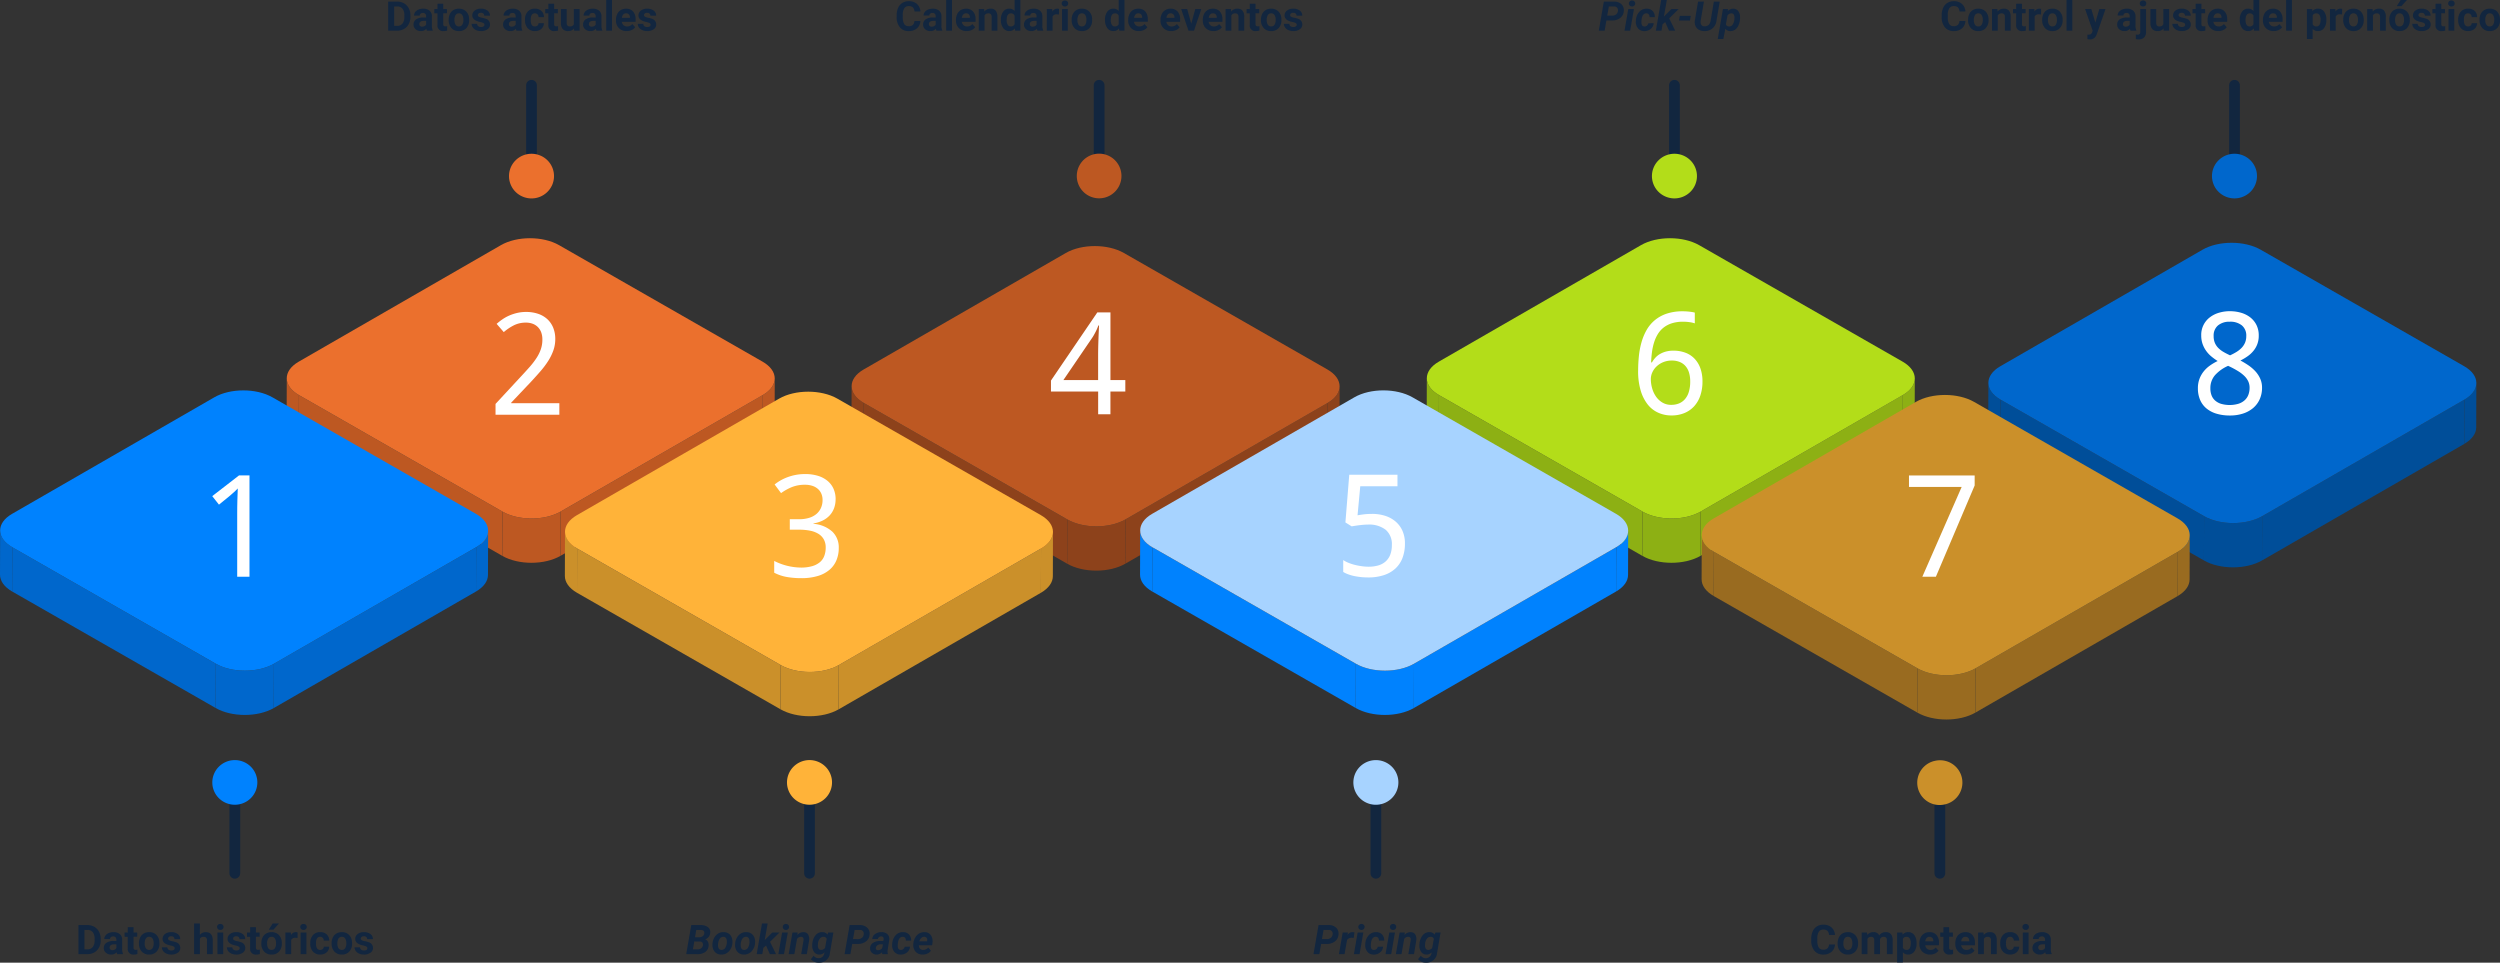 <svg xmlns="http://www.w3.org/2000/svg" width="855.165" height="329.307" viewBox="0 0 855.165 329.307">
  <rect x="0" y="0" width="855.165" height="329.307" fill="#333333" stroke="none"/>
  <g id="Grupo_1022499" data-name="Grupo 1022499" transform="translate(-372 -17392.408)">
    <path id="Far_far_away_behind" data-name="Far far away, behind" d="M-50.186,0V-9.953h3.063a4.651,4.651,0,0,1,2.348.591A4.123,4.123,0,0,1-43.159-7.68,5.187,5.187,0,0,1-42.578-5.2v.458a5.2,5.2,0,0,1-.571,2.468A4.088,4.088,0,0,1-44.758-.6,4.686,4.686,0,0,1-47.1,0Zm2.051-8.292v6.645h.991a2.227,2.227,0,0,0,1.839-.786,3.552,3.552,0,0,0,.649-2.249v-.526a3.609,3.609,0,0,0-.629-2.3,2.219,2.219,0,0,0-1.839-.783ZM-36.931,0a2.194,2.194,0,0,1-.2-.663A2.39,2.39,0,0,1-39,.137a2.626,2.626,0,0,1-1.8-.629,2.023,2.023,0,0,1-.714-1.586,2.09,2.09,0,0,1,.872-1.8,4.3,4.3,0,0,1,2.519-.636h.909v-.424a1.219,1.219,0,0,0-.263-.82,1.035,1.035,0,0,0-.831-.308,1.177,1.177,0,0,0-.783.239.813.813,0,0,0-.284.656h-1.976a1.984,1.984,0,0,1,.4-1.189,2.621,2.621,0,0,1,1.121-.858A4.086,4.086,0,0,1-38.2-7.533a3.228,3.228,0,0,1,2.17.687,2.4,2.4,0,0,1,.8,1.931v3.206a3.536,3.536,0,0,0,.294,1.593V0Zm-1.634-1.374a1.7,1.7,0,0,0,.807-.195,1.28,1.28,0,0,0,.547-.523V-3.363h-.738q-1.483,0-1.579,1.025l-.007.116a.791.791,0,0,0,.26.608A1.009,1.009,0,0,0-38.565-1.374Zm7.219-7.841V-7.4h1.265v1.449h-1.265v3.691a.881.881,0,0,0,.157.588.79.79,0,0,0,.6.178,3.151,3.151,0,0,0,.581-.048v1.5a4.067,4.067,0,0,1-1.2.178,1.886,1.886,0,0,1-2.119-2.1V-5.947H-34.4V-7.4h1.08V-9.215Zm1.853,5.448a4.387,4.387,0,0,1,.424-1.962,3.1,3.1,0,0,1,1.22-1.333A3.56,3.56,0,0,1-26-7.533a3.368,3.368,0,0,1,2.444.916A3.676,3.676,0,0,1-22.5-4.129l.014.506a3.866,3.866,0,0,1-.95,2.731A3.3,3.3,0,0,1-25.987.137,3.319,3.319,0,0,1-28.54-.889a3.934,3.934,0,0,1-.954-2.789Zm1.976.14a2.765,2.765,0,0,0,.4,1.612,1.308,1.308,0,0,0,1.135.558,1.311,1.311,0,0,0,1.121-.551,3.025,3.025,0,0,0,.4-1.763,2.737,2.737,0,0,0-.4-1.6A1.311,1.311,0,0,0-26-5.94a1.29,1.29,0,0,0-1.121.565A3.076,3.076,0,0,0-27.518-3.626Zm10.254,1.582a.637.637,0,0,0-.359-.571,4.077,4.077,0,0,0-1.152-.373q-2.639-.554-2.639-2.242A2.032,2.032,0,0,1-20.6-6.874a3.3,3.3,0,0,1,2.136-.66,3.547,3.547,0,0,1,2.252.663,2.09,2.09,0,0,1,.844,1.723h-1.976a.956.956,0,0,0-.273-.7,1.157,1.157,0,0,0-.854-.277,1.182,1.182,0,0,0-.772.226.712.712,0,0,0-.273.574.609.609,0,0,0,.311.53,3.2,3.2,0,0,0,1.049.349,8.571,8.571,0,0,1,1.244.332,2.044,2.044,0,0,1,1.565,1.989,1.929,1.929,0,0,1-.868,1.637,3.745,3.745,0,0,1-2.242.625A3.912,3.912,0,0,1-20.1-.195,2.77,2.77,0,0,1-21.236-1.1a2.113,2.113,0,0,1-.41-1.248h1.873a1.031,1.031,0,0,0,.39.807,1.546,1.546,0,0,0,.971.28,1.43,1.43,0,0,0,.858-.215A.67.67,0,0,0-17.264-2.044ZM-8.658-6.59a2.466,2.466,0,0,1,1.976-.943q2.406,0,2.44,2.8V0H-6.217V-4.683a1.374,1.374,0,0,0-.273-.94,1.172,1.172,0,0,0-.909-.3,1.345,1.345,0,0,0-1.258.67V0h-1.976V-10.5h1.976ZM-.667,0H-2.649V-7.4H-.667Zm-2.1-9.311a.973.973,0,0,1,.3-.731,1.117,1.117,0,0,1,.81-.287,1.12,1.12,0,0,1,.807.287.967.967,0,0,1,.3.731.97.97,0,0,1-.3.738,1.122,1.122,0,0,1-.8.287,1.122,1.122,0,0,1-.8-.287A.97.97,0,0,1-2.765-9.311ZM4.966-2.044a.637.637,0,0,0-.359-.571,4.077,4.077,0,0,0-1.152-.373Q.817-3.541.817-5.229a2.032,2.032,0,0,1,.817-1.644,3.3,3.3,0,0,1,2.136-.66,3.547,3.547,0,0,1,2.252.663,2.09,2.09,0,0,1,.844,1.723H4.891a.956.956,0,0,0-.273-.7,1.157,1.157,0,0,0-.854-.277,1.182,1.182,0,0,0-.772.226.712.712,0,0,0-.273.574.609.609,0,0,0,.311.53,3.2,3.2,0,0,0,1.049.349,8.571,8.571,0,0,1,1.244.332A2.044,2.044,0,0,1,6.887-2.126,1.929,1.929,0,0,1,6.019-.489,3.745,3.745,0,0,1,3.777.137,3.912,3.912,0,0,1,2.126-.195,2.77,2.77,0,0,1,.995-1.1a2.113,2.113,0,0,1-.41-1.248H2.458a1.031,1.031,0,0,0,.39.807,1.546,1.546,0,0,0,.971.28,1.43,1.43,0,0,0,.858-.215A.67.67,0,0,0,4.966-2.044Zm5.558-7.171V-7.4h1.265v1.449H10.524v3.691a.881.881,0,0,0,.157.588.79.79,0,0,0,.6.178,3.151,3.151,0,0,0,.581-.048v1.5a4.067,4.067,0,0,1-1.2.178,1.886,1.886,0,0,1-2.119-2.1V-5.947H7.468V-7.4h1.08V-9.215Zm1.853,5.448A4.387,4.387,0,0,1,12.8-5.729a3.1,3.1,0,0,1,1.22-1.333,3.56,3.56,0,0,1,1.849-.472,3.368,3.368,0,0,1,2.444.916A3.676,3.676,0,0,1,19.37-4.129l.014.506a3.866,3.866,0,0,1-.95,2.731A3.3,3.3,0,0,1,15.883.137,3.319,3.319,0,0,1,13.33-.889a3.934,3.934,0,0,1-.954-2.789Zm1.976.14a2.765,2.765,0,0,0,.4,1.612,1.308,1.308,0,0,0,1.135.558A1.311,1.311,0,0,0,17-2.007a3.025,3.025,0,0,0,.4-1.763,2.737,2.737,0,0,0-.4-1.6A1.311,1.311,0,0,0,15.87-5.94a1.29,1.29,0,0,0-1.121.565A3.076,3.076,0,0,0,14.352-3.626ZM16.259-10.5h2.153L16.519-8.381H14.913Zm8.5,4.956a5.367,5.367,0,0,0-.711-.055,1.447,1.447,0,0,0-1.47.759V0H20.6V-7.4h1.866l.055.882a1.831,1.831,0,0,1,1.647-1.019,2.07,2.07,0,0,1,.615.089ZM27.792,0H25.809V-7.4h1.982Zm-2.1-9.311a.973.973,0,0,1,.3-.731,1.117,1.117,0,0,1,.81-.287,1.12,1.12,0,0,1,.807.287.967.967,0,0,1,.3.731.97.97,0,0,1-.3.738,1.122,1.122,0,0,1-.8.287,1.122,1.122,0,0,1-.8-.287A.97.97,0,0,1,25.693-9.311Zm6.8,7.854a1.3,1.3,0,0,0,.889-.3,1.054,1.054,0,0,0,.355-.8h1.853a2.534,2.534,0,0,1-.41,1.377,2.706,2.706,0,0,1-1.1.971,3.455,3.455,0,0,1-1.548.345,3.211,3.211,0,0,1-2.5-1.008,3.99,3.99,0,0,1-.916-2.786v-.13a3.944,3.944,0,0,1,.909-2.728,3.174,3.174,0,0,1,2.5-1.019,3.111,3.111,0,0,1,2.225.79,2.8,2.8,0,0,1,.851,2.1H33.739a1.358,1.358,0,0,0-.355-.938,1.185,1.185,0,0,0-.9-.361,1.19,1.19,0,0,0-1.042.5A2.916,2.916,0,0,0,31.086-3.8V-3.6a2.953,2.953,0,0,0,.349,1.643A1.2,1.2,0,0,0,32.495-1.456Zm3.917-2.311a4.387,4.387,0,0,1,.424-1.962,3.1,3.1,0,0,1,1.22-1.333A3.56,3.56,0,0,1,39.9-7.533a3.368,3.368,0,0,1,2.444.916A3.676,3.676,0,0,1,43.4-4.129l.014.506a3.866,3.866,0,0,1-.95,2.731A3.3,3.3,0,0,1,39.918.137,3.319,3.319,0,0,1,37.365-.889a3.934,3.934,0,0,1-.954-2.789Zm1.976.14a2.765,2.765,0,0,0,.4,1.612,1.308,1.308,0,0,0,1.135.558,1.311,1.311,0,0,0,1.121-.551,3.025,3.025,0,0,0,.4-1.763,2.737,2.737,0,0,0-.4-1.6A1.311,1.311,0,0,0,39.9-5.94a1.29,1.29,0,0,0-1.121.565A3.076,3.076,0,0,0,38.387-3.626ZM48.641-2.044a.637.637,0,0,0-.359-.571,4.077,4.077,0,0,0-1.152-.373q-2.639-.554-2.639-2.242a2.032,2.032,0,0,1,.817-1.644,3.3,3.3,0,0,1,2.136-.66A3.547,3.547,0,0,1,49.7-6.87a2.09,2.09,0,0,1,.844,1.723H48.566a.956.956,0,0,0-.273-.7,1.157,1.157,0,0,0-.854-.277,1.182,1.182,0,0,0-.772.226.712.712,0,0,0-.273.574.609.609,0,0,0,.311.53,3.2,3.2,0,0,0,1.049.349A8.571,8.571,0,0,1,49-4.115a2.044,2.044,0,0,1,1.565,1.989,1.929,1.929,0,0,1-.868,1.637,3.745,3.745,0,0,1-2.242.625A3.912,3.912,0,0,1,45.8-.195,2.77,2.77,0,0,1,44.669-1.1a2.113,2.113,0,0,1-.41-1.248h1.873a1.031,1.031,0,0,0,.39.807,1.546,1.546,0,0,0,.971.28,1.43,1.43,0,0,0,.858-.215A.67.67,0,0,0,48.641-2.044Z" transform="translate(449.021 17718.795)" fill="#12263f"/>
    <path id="Far_far_away_behind-2" data-name="Far far away, behind" d="M-42.27,0l1.729-9.953,3.1.007a4.117,4.117,0,0,1,2.6.7,2.177,2.177,0,0,1,.786,1.962A2.507,2.507,0,0,1-35.8-5.072a1.672,1.672,0,0,1,.923.769,2.3,2.3,0,0,1,.28,1.33A2.88,2.88,0,0,1-35.7-.783,4.378,4.378,0,0,1-38.449,0Zm2.762-4.334-.472,2.687,1.579.007a2.036,2.036,0,0,0,1.237-.366,1.451,1.451,0,0,0,.595-.988,1.226,1.226,0,0,0-.167-.96,1.11,1.11,0,0,0-.885-.373Zm.246-1.449,1.36.014a2.166,2.166,0,0,0,1.241-.355,1.378,1.378,0,0,0,.578-.95q.171-1.2-1.265-1.21l-1.477-.007Zm9.837-1.75a2.967,2.967,0,0,1,1.685.5A2.83,2.83,0,0,1-26.7-5.684a4.166,4.166,0,0,1,.236,1.9A4.5,4.5,0,0,1-27.692-.926,3.465,3.465,0,0,1-30.334.137,2.958,2.958,0,0,1-32-.359,2.819,2.819,0,0,1-33.042-1.7a4.075,4.075,0,0,1-.239-1.887,4.633,4.633,0,0,1,1.244-2.912A3.393,3.393,0,0,1-29.425-7.533Zm-1.948,4.651a1.707,1.707,0,0,0,.308,1.034,1.022,1.022,0,0,0,.827.392,1.5,1.5,0,0,0,1.395-.816,4.066,4.066,0,0,0,.472-2.215,1.856,1.856,0,0,0-.318-1.048,1,1,0,0,0-.831-.406,1.5,1.5,0,0,0-1.377.809A4.024,4.024,0,0,0-31.374-2.883Zm9.693-4.651a2.967,2.967,0,0,1,1.685.5,2.83,2.83,0,0,1,1.039,1.347,4.166,4.166,0,0,1,.236,1.9A4.5,4.5,0,0,1-19.947-.926,3.465,3.465,0,0,1-22.589.137a2.958,2.958,0,0,1-1.668-.5A2.819,2.819,0,0,1-25.3-1.7a4.075,4.075,0,0,1-.239-1.887,4.633,4.633,0,0,1,1.244-2.912A3.393,3.393,0,0,1-21.68-7.533Zm-1.948,4.651a1.707,1.707,0,0,0,.308,1.034,1.022,1.022,0,0,0,.827.392A1.5,1.5,0,0,0-21.1-2.272a4.066,4.066,0,0,0,.472-2.215,1.856,1.856,0,0,0-.318-1.048,1,1,0,0,0-.831-.406,1.5,1.5,0,0,0-1.377.809A4.024,4.024,0,0,0-23.628-2.883Zm8.661-.064-.9.779L-16.239,0h-1.928l1.818-10.5h1.935l-1,5.7.376-.4L-12.841-7.4h2.475L-13.6-4.218-11.542,0h-2.112ZM-8.808,0H-10.75l1.285-7.4h1.941Zm-.431-9.276a.963.963,0,0,1,.3-.759,1.058,1.058,0,0,1,.759-.3,1.063,1.063,0,0,1,.759.267.959.959,0,0,1,.335.725.99.99,0,0,1-.284.738,1.063,1.063,0,0,1-.776.328,1.081,1.081,0,0,1-.755-.26A.954.954,0,0,1-9.239-9.276ZM-4.125-7.4l-.164.875a2.661,2.661,0,0,1,2.153-1,1.774,1.774,0,0,1,1.545.766A3.085,3.085,0,0,1-.229-4.7L-1.008,0H-2.936l.793-4.724a2.212,2.212,0,0,0,.014-.485A.783.783,0,0,0-3-5.927a1.659,1.659,0,0,0-1.36.7L-5.288,0H-7.215L-5.93-7.4Zm5,3.7A5.118,5.118,0,0,1,1.989-6.491,2.836,2.836,0,0,1,4.29-7.54a2.074,2.074,0,0,1,1.764.854L6.306-7.4,8.077-7.4,6.867-.253A3.485,3.485,0,0,1,5.609,2.085a3.912,3.912,0,0,1-2.625.834,3.647,3.647,0,0,1-1.463-.332A3.128,3.128,0,0,1,.373,1.716L1.33.54a2.055,2.055,0,0,0,1.613.841A1.9,1.9,0,0,0,4.228.988,2.1,2.1,0,0,0,4.953-.2l.109-.444A2.4,2.4,0,0,1,3.25.137a2.125,2.125,0,0,1-1.716-.8,3.454,3.454,0,0,1-.7-2.054A6.9,6.9,0,0,1,.872-3.705Zm1.894.811a1.768,1.768,0,0,0,.27,1.03.945.945,0,0,0,.783.407,1.726,1.726,0,0,0,1.395-.671l.574-3.136A1.134,1.134,0,0,0,4.7-5.934a1.512,1.512,0,0,0-1.251.6A3.116,3.116,0,0,0,2.806-3.7,7.187,7.187,0,0,0,2.765-2.894Zm11.751-.613L13.9,0h-2l1.729-9.953,3.486.007a3.488,3.488,0,0,1,2.536.9,2.777,2.777,0,0,1,.807,2.338,3.143,3.143,0,0,1-1.22,2.338A4.44,4.44,0,0,1,16.4-3.5Zm.28-1.661,1.668.014a2.109,2.109,0,0,0,1.34-.417A1.678,1.678,0,0,0,18.44-6.7a1.441,1.441,0,0,0-.229-1.135,1.24,1.24,0,0,0-.981-.451l-1.887-.007ZM24.8,0a2,2,0,0,1-.075-.67,2.505,2.505,0,0,1-1.887.807A2.27,2.27,0,0,1,21.232-.5a1.913,1.913,0,0,1-.6-1.528,2.211,2.211,0,0,1,1.015-1.856,4.608,4.608,0,0,1,2.594-.646l.9.014.1-.444a1.543,1.543,0,0,0,.021-.431.74.74,0,0,0-.243-.5.836.836,0,0,0-.55-.188,1.177,1.177,0,0,0-.766.222,1.077,1.077,0,0,0-.4.68l-1.935.007a2.15,2.15,0,0,1,.974-1.719,3.773,3.773,0,0,1,2.287-.646,2.727,2.727,0,0,1,1.969.749,2.19,2.19,0,0,1,.595,1.856l-.567,3.541-.034.438a2.111,2.111,0,0,0,.116.82L26.7,0ZM23.321-1.36a1.765,1.765,0,0,0,1.456-.725l.239-1.278-.67-.007a1.872,1.872,0,0,0-1.538.649,1.131,1.131,0,0,0-.212.554.656.656,0,0,0,.154.584A.779.779,0,0,0,23.321-1.36Zm7.793-.089A1.266,1.266,0,0,0,32-1.74a1.428,1.428,0,0,0,.465-.81l1.812-.007a2.657,2.657,0,0,1-.489,1.4,2.969,2.969,0,0,1-1.176.971,3.366,3.366,0,0,1-1.548.328,2.733,2.733,0,0,1-2.133-.93,3.469,3.469,0,0,1-.759-2.42l.021-.376.007-.075a4.624,4.624,0,0,1,1.217-2.861,3.291,3.291,0,0,1,2.55-1.015,2.666,2.666,0,0,1,1.986.817,2.885,2.885,0,0,1,.721,2.082h-1.8a1.514,1.514,0,0,0-.26-.937.987.987,0,0,0-.779-.369q-1.381-.041-1.675,2.017a6.809,6.809,0,0,0-.075,1.258Q30.157-1.47,31.114-1.449ZM38.538.137a3.218,3.218,0,0,1-1.719-.475A2.88,2.88,0,0,1,35.7-1.624a3.582,3.582,0,0,1-.287-1.8l.021-.273a4.782,4.782,0,0,1,.629-1.982,3.8,3.8,0,0,1,1.354-1.391,3.349,3.349,0,0,1,1.832-.461,2.559,2.559,0,0,1,2.164,1.051,3.6,3.6,0,0,1,.557,2.591l-.109.842H37.328A1.587,1.587,0,0,0,37.676-1.9a1.331,1.331,0,0,0,1.025.444,2.365,2.365,0,0,0,1.846-.82l.882,1.094a2.743,2.743,0,0,1-1.2.981A3.934,3.934,0,0,1,38.538.137Zm.615-6.077a1.37,1.37,0,0,0-.947.335,2.943,2.943,0,0,0-.742,1.21h2.652l.041-.178a1.812,1.812,0,0,0,.007-.52.992.992,0,0,0-.335-.619A1.05,1.05,0,0,0,39.153-5.94Z" transform="translate(648.999 17718.795)" fill="#12263f"/>
    <path id="Far_far_away_behind-3" data-name="Far far away, behind" d="M-19.158-3.507-19.773,0h-2l1.729-9.953,3.486.007a3.488,3.488,0,0,1,2.536.9,2.777,2.777,0,0,1,.807,2.338,3.143,3.143,0,0,1-1.22,2.338,4.44,4.44,0,0,1-2.833.875Zm.28-1.661,1.668.014a2.109,2.109,0,0,0,1.34-.417A1.678,1.678,0,0,0-15.234-6.7a1.441,1.441,0,0,0-.229-1.135,1.24,1.24,0,0,0-.981-.451l-1.887-.007Zm10.869-.376a3.98,3.98,0,0,0-.649-.068,1.869,1.869,0,0,0-1.634.772L-11.146,0h-1.928l1.285-7.4L-9.977-7.4l-.178.9A2.034,2.034,0,0,1-8.432-7.547a2.812,2.812,0,0,1,.67.1Zm2,5.544H-7.954l1.285-7.4h1.941Zm-.431-9.276a.963.963,0,0,1,.3-.759,1.058,1.058,0,0,1,.759-.3,1.063,1.063,0,0,1,.759.267.959.959,0,0,1,.335.725.99.99,0,0,1-.284.738,1.063,1.063,0,0,1-.776.328,1.081,1.081,0,0,1-.755-.26A.954.954,0,0,1-6.443-9.276Zm5.3,7.827A1.266,1.266,0,0,0-.25-1.74a1.428,1.428,0,0,0,.465-.81l1.812-.007a2.657,2.657,0,0,1-.489,1.4A2.969,2.969,0,0,1,.362-.185,3.366,3.366,0,0,1-1.186.144a2.733,2.733,0,0,1-2.133-.93,3.469,3.469,0,0,1-.759-2.42l.021-.376.007-.075A4.624,4.624,0,0,1-2.833-6.518,3.291,3.291,0,0,1-.284-7.533,2.666,2.666,0,0,1,1.7-6.716a2.885,2.885,0,0,1,.721,2.082H.625a1.514,1.514,0,0,0-.26-.937A.987.987,0,0,0-.414-5.94q-1.381-.041-1.675,2.017a6.809,6.809,0,0,0-.075,1.258Q-2.1-1.47-1.138-1.449ZM4.809,0H2.868L4.153-7.4H6.094ZM4.378-9.276a.963.963,0,0,1,.3-.759,1.058,1.058,0,0,1,.759-.3,1.063,1.063,0,0,1,.759.267.959.959,0,0,1,.335.725.99.99,0,0,1-.284.738,1.063,1.063,0,0,1-.776.328,1.081,1.081,0,0,1-.755-.26A.954.954,0,0,1,4.378-9.276ZM9.492-7.4l-.164.875a2.661,2.661,0,0,1,2.153-1,1.774,1.774,0,0,1,1.545.766A3.085,3.085,0,0,1,13.388-4.7L12.609,0H10.681l.793-4.724a2.212,2.212,0,0,0,.014-.485.783.783,0,0,0-.875-.718,1.659,1.659,0,0,0-1.36.7L8.33,0H6.4L7.687-7.4Zm5,3.7a5.118,5.118,0,0,1,1.118-2.786,2.836,2.836,0,0,1,2.3-1.049,2.074,2.074,0,0,1,1.764.854l.253-.718,1.771.007L20.484-.253a3.485,3.485,0,0,1-1.258,2.338,3.912,3.912,0,0,1-2.625.834,3.647,3.647,0,0,1-1.463-.332,3.128,3.128,0,0,1-1.148-.872L14.947.54a2.055,2.055,0,0,0,1.613.841A1.9,1.9,0,0,0,17.845.988,2.1,2.1,0,0,0,18.57-.2l.109-.444a2.4,2.4,0,0,1-1.812.779,2.125,2.125,0,0,1-1.716-.8,3.454,3.454,0,0,1-.7-2.054A6.9,6.9,0,0,1,14.489-3.705Zm1.894.811a1.768,1.768,0,0,0,.27,1.03.945.945,0,0,0,.783.407,1.726,1.726,0,0,0,1.395-.671L19.4-5.263a1.134,1.134,0,0,0-1.087-.671,1.512,1.512,0,0,0-1.251.6A3.116,3.116,0,0,0,16.423-3.7,7.187,7.187,0,0,0,16.382-2.894Z" transform="translate(843.072 17718.795)" fill="#12263f"/>
    <path id="Far_far_away_behind-4" data-name="Far far away, behind" d="M-32.949-3.315A3.522,3.522,0,0,1-34.135-.786a4.165,4.165,0,0,1-2.82.923,3.745,3.745,0,0,1-3.011-1.289,5.284,5.284,0,0,1-1.1-3.538V-5.3a5.966,5.966,0,0,1,.506-2.529,3.791,3.791,0,0,1,1.446-1.678,4.05,4.05,0,0,1,2.184-.584,4.058,4.058,0,0,1,2.775.923,3.785,3.785,0,0,1,1.217,2.591h-2.051a2.079,2.079,0,0,0-.537-1.4,1.987,1.987,0,0,0-1.4-.434,1.742,1.742,0,0,0-1.535.735,4.118,4.118,0,0,0-.523,2.28v.752A4.408,4.408,0,0,0-38.5-2.283a1.71,1.71,0,0,0,1.542.745,2.025,2.025,0,0,0,1.418-.434A1.961,1.961,0,0,0-35-3.315Zm.909-.451a4.387,4.387,0,0,1,.424-1.962A3.1,3.1,0,0,1-30.4-7.062a3.56,3.56,0,0,1,1.849-.472,3.368,3.368,0,0,1,2.444.916,3.676,3.676,0,0,1,1.056,2.488l.014.506a3.866,3.866,0,0,1-.95,2.731A3.3,3.3,0,0,1-28.533.137,3.319,3.319,0,0,1-31.086-.889a3.934,3.934,0,0,1-.954-2.789Zm1.976.14a2.765,2.765,0,0,0,.4,1.612,1.308,1.308,0,0,0,1.135.558,1.311,1.311,0,0,0,1.121-.551,3.025,3.025,0,0,0,.4-1.763,2.737,2.737,0,0,0-.4-1.6,1.311,1.311,0,0,0-1.135-.568,1.29,1.29,0,0,0-1.121.565A3.076,3.076,0,0,0-30.064-3.626Zm8.1-3.77.062.827a2.6,2.6,0,0,1,2.126-.964,1.973,1.973,0,0,1,1.962,1.128,2.54,2.54,0,0,1,2.222-1.128,2.206,2.206,0,0,1,1.791.7,3.221,3.221,0,0,1,.588,2.109V0H-15.2V-4.717a1.408,1.408,0,0,0-.246-.919,1.091,1.091,0,0,0-.868-.291,1.233,1.233,0,0,0-1.23.848L-17.534,0H-19.51V-4.71a1.391,1.391,0,0,0-.253-.93,1.1,1.1,0,0,0-.861-.287,1.28,1.28,0,0,0-1.217.7V0h-1.976V-7.4ZM-5.038-3.63A4.436,4.436,0,0,1-5.814-.892,2.488,2.488,0,0,1-7.909.137,2.3,2.3,0,0,1-9.721-.643V2.844H-11.7V-7.4h1.832l.068.725a2.322,2.322,0,0,1,1.873-.861A2.5,2.5,0,0,1-5.8-6.521a4.556,4.556,0,0,1,.759,2.789Zm-1.976-.144a2.911,2.911,0,0,0-.366-1.593,1.191,1.191,0,0,0-1.063-.561,1.294,1.294,0,0,0-1.278.711v3.028a1.316,1.316,0,0,0,1.292.731Q-7.014-1.456-7.014-3.773ZM-.41.137a3.631,3.631,0,0,1-2.649-1A3.548,3.548,0,0,1-4.081-3.521v-.191A4.468,4.468,0,0,1-3.65-5.7,3.161,3.161,0,0,1-2.43-7.058a3.425,3.425,0,0,1,1.8-.475,3.07,3.07,0,0,1,2.389.957,3.889,3.889,0,0,1,.872,2.714v.807h-4.71A1.835,1.835,0,0,0-1.5-1.894a1.746,1.746,0,0,0,1.22.438A2.132,2.132,0,0,0,1.5-2.283L2.475-1.2a2.966,2.966,0,0,1-1.2.981A3.947,3.947,0,0,1-.41.137ZM-.636-5.94a1.234,1.234,0,0,0-.954.4A2.062,2.062,0,0,0-2.058-4.4H.69V-4.56A1.471,1.471,0,0,0,.335-5.58,1.274,1.274,0,0,0-.636-5.94ZM6.118-9.215V-7.4H7.383v1.449H6.118v3.691a.881.881,0,0,0,.157.588.79.79,0,0,0,.6.178,3.151,3.151,0,0,0,.581-.048v1.5a4.067,4.067,0,0,1-1.2.178,1.886,1.886,0,0,1-2.119-2.1V-5.947H3.063V-7.4h1.08V-9.215ZM11.888.137a3.631,3.631,0,0,1-2.649-1A3.548,3.548,0,0,1,8.217-3.521v-.191A4.468,4.468,0,0,1,8.647-5.7a3.161,3.161,0,0,1,1.22-1.354,3.425,3.425,0,0,1,1.8-.475,3.07,3.07,0,0,1,2.389.957,3.889,3.889,0,0,1,.872,2.714v.807H10.22A1.835,1.835,0,0,0,10.8-1.894a1.746,1.746,0,0,0,1.22.438A2.132,2.132,0,0,0,13.8-2.283L14.772-1.2a2.966,2.966,0,0,1-1.2.981A3.947,3.947,0,0,1,11.888.137ZM11.662-5.94a1.234,1.234,0,0,0-.954.4A2.062,2.062,0,0,0,10.24-4.4h2.748V-4.56a1.471,1.471,0,0,0-.355-1.02A1.274,1.274,0,0,0,11.662-5.94ZM17.869-7.4l.062.854a2.582,2.582,0,0,1,2.126-.991,2.146,2.146,0,0,1,1.75.69,3.221,3.221,0,0,1,.588,2.064V0H20.419V-4.73a1.282,1.282,0,0,0-.273-.913,1.224,1.224,0,0,0-.909-.284,1.359,1.359,0,0,0-1.251.711V0H16.01V-7.4Zm9.1,5.94a1.3,1.3,0,0,0,.889-.3,1.054,1.054,0,0,0,.355-.8h1.853a2.534,2.534,0,0,1-.41,1.377,2.706,2.706,0,0,1-1.1.971A3.455,3.455,0,0,1,27,.137,3.211,3.211,0,0,1,24.5-.872a3.99,3.99,0,0,1-.916-2.786v-.13a3.944,3.944,0,0,1,.909-2.728,3.174,3.174,0,0,1,2.5-1.019,3.111,3.111,0,0,1,2.225.79,2.8,2.8,0,0,1,.851,2.1H28.212a1.358,1.358,0,0,0-.355-.938,1.185,1.185,0,0,0-.9-.361,1.19,1.19,0,0,0-1.042.5A2.916,2.916,0,0,0,25.56-3.8V-3.6a2.953,2.953,0,0,0,.349,1.643A1.2,1.2,0,0,0,26.968-1.456ZM33.277,0H31.295V-7.4h1.982Zm-2.1-9.311a.973.973,0,0,1,.3-.731,1.117,1.117,0,0,1,.81-.287,1.12,1.12,0,0,1,.807.287.967.967,0,0,1,.3.731.97.97,0,0,1-.3.738,1.122,1.122,0,0,1-.8.287,1.122,1.122,0,0,1-.8-.287A.97.97,0,0,1,31.179-9.311ZM39.19,0a2.194,2.194,0,0,1-.2-.663,2.39,2.39,0,0,1-1.866.8,2.626,2.626,0,0,1-1.8-.629,2.023,2.023,0,0,1-.714-1.586,2.09,2.09,0,0,1,.872-1.8A4.3,4.3,0,0,1,38-4.519h.909v-.424a1.219,1.219,0,0,0-.263-.82,1.035,1.035,0,0,0-.831-.308,1.177,1.177,0,0,0-.783.239.813.813,0,0,0-.284.656H34.774a1.984,1.984,0,0,1,.4-1.189,2.621,2.621,0,0,1,1.121-.858,4.086,4.086,0,0,1,1.627-.311,3.228,3.228,0,0,1,2.17.687,2.4,2.4,0,0,1,.8,1.931v3.206a3.536,3.536,0,0,0,.294,1.593V0ZM37.557-1.374a1.7,1.7,0,0,0,.807-.195,1.28,1.28,0,0,0,.547-.523V-3.363h-.738q-1.483,0-1.579,1.025l-.007.116a.791.791,0,0,0,.26.608A1.009,1.009,0,0,0,37.557-1.374Z" transform="translate(1032.63 17718.795)" fill="#12263f"/>
    <path id="Far_far_away_behind-5" data-name="Far far away, behind" d="M-45.654,0V-9.953h3.063a4.651,4.651,0,0,1,2.348.591A4.123,4.123,0,0,1-38.626-7.68,5.187,5.187,0,0,1-38.045-5.2v.458a5.2,5.2,0,0,1-.571,2.468A4.088,4.088,0,0,1-40.226-.6a4.686,4.686,0,0,1-2.345.6ZM-43.6-8.292v6.645h.991a2.227,2.227,0,0,0,1.839-.786,3.552,3.552,0,0,0,.649-2.249v-.526a3.609,3.609,0,0,0-.629-2.3,2.219,2.219,0,0,0-1.839-.783ZM-32.4,0a2.194,2.194,0,0,1-.2-.663,2.39,2.39,0,0,1-1.866.8,2.626,2.626,0,0,1-1.8-.629,2.023,2.023,0,0,1-.714-1.586,2.09,2.09,0,0,1,.872-1.8,4.3,4.3,0,0,1,2.519-.636h.909v-.424a1.219,1.219,0,0,0-.263-.82,1.035,1.035,0,0,0-.831-.308,1.177,1.177,0,0,0-.783.239.813.813,0,0,0-.284.656h-1.976a1.984,1.984,0,0,1,.4-1.189A2.621,2.621,0,0,1-35.3-7.222a4.086,4.086,0,0,1,1.627-.311,3.228,3.228,0,0,1,2.17.687,2.4,2.4,0,0,1,.8,1.931v3.206A3.536,3.536,0,0,0-30.4-.116V0Zm-1.634-1.374a1.7,1.7,0,0,0,.807-.195,1.28,1.28,0,0,0,.547-.523V-3.363h-.738Q-34.9-3.363-35-2.338L-35-2.222a.791.791,0,0,0,.26.608A1.009,1.009,0,0,0-34.033-1.374Zm7.219-7.841V-7.4h1.265v1.449h-1.265v3.691a.881.881,0,0,0,.157.588.79.79,0,0,0,.6.178,3.151,3.151,0,0,0,.581-.048v1.5a4.067,4.067,0,0,1-1.2.178,1.886,1.886,0,0,1-2.119-2.1V-5.947h-1.08V-7.4h1.08V-9.215Zm1.853,5.448a4.387,4.387,0,0,1,.424-1.962,3.1,3.1,0,0,1,1.22-1.333,3.56,3.56,0,0,1,1.849-.472,3.368,3.368,0,0,1,2.444.916,3.676,3.676,0,0,1,1.056,2.488l.014.506A3.866,3.866,0,0,1-18.9-.892,3.3,3.3,0,0,1-21.455.137,3.319,3.319,0,0,1-24.008-.889a3.934,3.934,0,0,1-.954-2.789Zm1.976.14a2.765,2.765,0,0,0,.4,1.612,1.308,1.308,0,0,0,1.135.558,1.311,1.311,0,0,0,1.121-.551,3.025,3.025,0,0,0,.4-1.763,2.737,2.737,0,0,0-.4-1.6,1.311,1.311,0,0,0-1.135-.568,1.29,1.29,0,0,0-1.121.565A3.076,3.076,0,0,0-22.986-3.626Zm10.254,1.582a.637.637,0,0,0-.359-.571,4.077,4.077,0,0,0-1.152-.373q-2.639-.554-2.639-2.242a2.032,2.032,0,0,1,.817-1.644,3.3,3.3,0,0,1,2.136-.66,3.547,3.547,0,0,1,2.252.663,2.09,2.09,0,0,1,.844,1.723h-1.976a.956.956,0,0,0-.273-.7,1.157,1.157,0,0,0-.854-.277,1.182,1.182,0,0,0-.772.226.712.712,0,0,0-.273.574.609.609,0,0,0,.311.53,3.2,3.2,0,0,0,1.049.349,8.571,8.571,0,0,1,1.244.332,2.044,2.044,0,0,1,1.565,1.989,1.929,1.929,0,0,1-.868,1.637,3.745,3.745,0,0,1-2.242.625,3.912,3.912,0,0,1-1.651-.332A2.77,2.77,0,0,1-16.7-1.1a2.113,2.113,0,0,1-.41-1.248h1.873a1.031,1.031,0,0,0,.39.807,1.546,1.546,0,0,0,.971.28,1.43,1.43,0,0,0,.858-.215A.67.67,0,0,0-12.732-2.044ZM-1.767,0a2.194,2.194,0,0,1-.2-.663,2.39,2.39,0,0,1-1.866.8,2.626,2.626,0,0,1-1.8-.629,2.023,2.023,0,0,1-.714-1.586,2.09,2.09,0,0,1,.872-1.8,4.3,4.3,0,0,1,2.519-.636h.909v-.424a1.219,1.219,0,0,0-.263-.82,1.035,1.035,0,0,0-.831-.308,1.177,1.177,0,0,0-.783.239.813.813,0,0,0-.284.656H-6.183a1.984,1.984,0,0,1,.4-1.189,2.621,2.621,0,0,1,1.121-.858,4.086,4.086,0,0,1,1.627-.311,3.228,3.228,0,0,1,2.17.687,2.4,2.4,0,0,1,.8,1.931v3.206A3.536,3.536,0,0,0,.229-.116V0ZM-3.4-1.374a1.7,1.7,0,0,0,.807-.195,1.28,1.28,0,0,0,.547-.523V-3.363h-.738q-1.483,0-1.579,1.025l-.007.116a.791.791,0,0,0,.26.608A1.009,1.009,0,0,0-3.4-1.374Zm7.93-.082a1.3,1.3,0,0,0,.889-.3,1.054,1.054,0,0,0,.355-.8H7.625a2.534,2.534,0,0,1-.41,1.377,2.706,2.706,0,0,1-1.1.971A3.455,3.455,0,0,1,4.563.137a3.211,3.211,0,0,1-2.5-1.008,3.99,3.99,0,0,1-.916-2.786v-.13a3.944,3.944,0,0,1,.909-2.728,3.174,3.174,0,0,1,2.5-1.019,3.111,3.111,0,0,1,2.225.79,2.8,2.8,0,0,1,.851,2.1H5.773a1.358,1.358,0,0,0-.355-.938,1.185,1.185,0,0,0-.9-.361,1.19,1.19,0,0,0-1.042.5A2.916,2.916,0,0,0,3.121-3.8V-3.6a2.953,2.953,0,0,0,.349,1.643A1.2,1.2,0,0,0,4.529-1.456Zm6.59-7.759V-7.4h1.265v1.449H11.119v3.691a.881.881,0,0,0,.157.588.79.79,0,0,0,.6.178,3.151,3.151,0,0,0,.581-.048v1.5a4.067,4.067,0,0,1-1.2.178,1.886,1.886,0,0,1-2.119-2.1V-5.947H8.063V-7.4h1.08V-9.215ZM17.914-.752A2.477,2.477,0,0,1,15.89.137a2.337,2.337,0,0,1-1.815-.684,2.918,2.918,0,0,1-.639-2V-7.4h1.976v4.784q0,1.157,1.053,1.157a1.426,1.426,0,0,0,1.381-.7V-7.4h1.982V0H17.968ZM25.6,0a2.194,2.194,0,0,1-.2-.663,2.39,2.39,0,0,1-1.866.8,2.626,2.626,0,0,1-1.8-.629,2.023,2.023,0,0,1-.714-1.586,2.09,2.09,0,0,1,.872-1.8,4.3,4.3,0,0,1,2.519-.636h.909v-.424a1.219,1.219,0,0,0-.263-.82,1.035,1.035,0,0,0-.831-.308,1.177,1.177,0,0,0-.783.239.813.813,0,0,0-.284.656H21.188a1.984,1.984,0,0,1,.4-1.189,2.621,2.621,0,0,1,1.121-.858,4.086,4.086,0,0,1,1.627-.311,3.228,3.228,0,0,1,2.17.687,2.4,2.4,0,0,1,.8,1.931v3.206A3.536,3.536,0,0,0,27.6-.116V0ZM23.97-1.374a1.7,1.7,0,0,0,.807-.195,1.28,1.28,0,0,0,.547-.523V-3.363h-.738q-1.483,0-1.579,1.025L23-2.222a.791.791,0,0,0,.26.608A1.009,1.009,0,0,0,23.97-1.374ZM30.909,0H28.926V-10.5h1.982ZM35.94.137a3.631,3.631,0,0,1-2.649-1,3.548,3.548,0,0,1-1.022-2.659v-.191A4.468,4.468,0,0,1,32.7-5.7a3.161,3.161,0,0,1,1.22-1.354,3.425,3.425,0,0,1,1.8-.475,3.07,3.07,0,0,1,2.389.957,3.889,3.889,0,0,1,.872,2.714v.807h-4.71a1.835,1.835,0,0,0,.578,1.162,1.746,1.746,0,0,0,1.22.438,2.132,2.132,0,0,0,1.784-.827L38.825-1.2a2.966,2.966,0,0,1-1.2.981A3.947,3.947,0,0,1,35.94.137ZM35.714-5.94a1.234,1.234,0,0,0-.954.4,2.062,2.062,0,0,0-.468,1.14h2.748V-4.56a1.471,1.471,0,0,0-.355-1.02A1.274,1.274,0,0,0,35.714-5.94Zm8.395,3.9a.637.637,0,0,0-.359-.571A4.077,4.077,0,0,0,42.6-2.987q-2.639-.554-2.639-2.242a2.032,2.032,0,0,1,.817-1.644,3.3,3.3,0,0,1,2.136-.66,3.547,3.547,0,0,1,2.252.663,2.09,2.09,0,0,1,.844,1.723H44.034a.956.956,0,0,0-.273-.7,1.157,1.157,0,0,0-.854-.277,1.182,1.182,0,0,0-.772.226.712.712,0,0,0-.273.574.609.609,0,0,0,.311.53,3.2,3.2,0,0,0,1.049.349,8.571,8.571,0,0,1,1.244.332A2.044,2.044,0,0,1,46.03-2.126a1.929,1.929,0,0,1-.868,1.637,3.745,3.745,0,0,1-2.242.625,3.912,3.912,0,0,1-1.651-.332A2.77,2.77,0,0,1,40.137-1.1a2.113,2.113,0,0,1-.41-1.248H41.6a1.031,1.031,0,0,0,.39.807,1.546,1.546,0,0,0,.971.28,1.43,1.43,0,0,0,.858-.215A.67.67,0,0,0,44.109-2.044Z" transform="translate(550.437 17402.908)" fill="#12263f"/>
    <path id="Far_far_away_behind-6" data-name="Far far away, behind" d="M-61.226-3.315A3.522,3.522,0,0,1-62.412-.786a4.165,4.165,0,0,1-2.82.923,3.745,3.745,0,0,1-3.011-1.289,5.284,5.284,0,0,1-1.1-3.538V-5.3a5.966,5.966,0,0,1,.506-2.529,3.791,3.791,0,0,1,1.446-1.678A4.05,4.05,0,0,1-65.2-10.09a4.058,4.058,0,0,1,2.775.923,3.785,3.785,0,0,1,1.217,2.591h-2.051a2.079,2.079,0,0,0-.537-1.4,1.987,1.987,0,0,0-1.4-.434,1.742,1.742,0,0,0-1.535.735,4.118,4.118,0,0,0-.523,2.28v.752a4.408,4.408,0,0,0,.489,2.358,1.71,1.71,0,0,0,1.542.745,2.025,2.025,0,0,0,1.418-.434,1.961,1.961,0,0,0,.537-1.343ZM-55.723,0a2.194,2.194,0,0,1-.2-.663,2.39,2.39,0,0,1-1.866.8,2.626,2.626,0,0,1-1.8-.629A2.023,2.023,0,0,1-60.3-2.078a2.09,2.09,0,0,1,.872-1.8,4.3,4.3,0,0,1,2.519-.636H-56v-.424a1.219,1.219,0,0,0-.263-.82A1.035,1.035,0,0,0-57.1-6.07a1.177,1.177,0,0,0-.783.239.813.813,0,0,0-.284.656h-1.976a1.984,1.984,0,0,1,.4-1.189,2.621,2.621,0,0,1,1.121-.858,4.086,4.086,0,0,1,1.627-.311,3.228,3.228,0,0,1,2.17.687,2.4,2.4,0,0,1,.8,1.931v3.206a3.536,3.536,0,0,0,.294,1.593V0Zm-1.634-1.374a1.7,1.7,0,0,0,.807-.195A1.28,1.28,0,0,0-56-2.092V-3.363h-.738q-1.483,0-1.579,1.025l-.007.116a.791.791,0,0,0,.26.608A1.009,1.009,0,0,0-57.357-1.374ZM-50.418,0H-52.4V-10.5h1.982Zm5.031.137a3.631,3.631,0,0,1-2.649-1,3.548,3.548,0,0,1-1.022-2.659v-.191A4.468,4.468,0,0,1-48.627-5.7a3.161,3.161,0,0,1,1.22-1.354,3.425,3.425,0,0,1,1.8-.475,3.07,3.07,0,0,1,2.389.957,3.889,3.889,0,0,1,.872,2.714v.807h-4.71a1.835,1.835,0,0,0,.578,1.162,1.746,1.746,0,0,0,1.22.438,2.132,2.132,0,0,0,1.784-.827L-42.5-1.2a2.966,2.966,0,0,1-1.2.981A3.947,3.947,0,0,1-45.387.137Zm-.226-6.077a1.234,1.234,0,0,0-.954.4,2.062,2.062,0,0,0-.468,1.14h2.748V-4.56a1.471,1.471,0,0,0-.355-1.02A1.274,1.274,0,0,0-45.613-5.94ZM-39.406-7.4l.062.854a2.582,2.582,0,0,1,2.126-.991,2.146,2.146,0,0,1,1.75.69,3.221,3.221,0,0,1,.588,2.064V0h-1.976V-4.73a1.282,1.282,0,0,0-.273-.913,1.224,1.224,0,0,0-.909-.284,1.359,1.359,0,0,0-1.251.711V0h-1.976V-7.4Zm5.715,3.644a4.457,4.457,0,0,1,.776-2.755,2.517,2.517,0,0,1,2.123-1.025,2.265,2.265,0,0,1,1.784.807V-10.5h1.982V0H-28.81l-.1-.786a2.325,2.325,0,0,1-1.9.923A2.511,2.511,0,0,1-32.9-.892,4.6,4.6,0,0,1-33.691-3.753Zm1.976.147a2.92,2.92,0,0,0,.362,1.6,1.18,1.18,0,0,0,1.053.555,1.322,1.322,0,0,0,1.292-.774V-5.153a1.3,1.3,0,0,0-1.278-.774Q-31.715-5.927-31.715-3.606ZM-21.208,0a2.194,2.194,0,0,1-.2-.663,2.39,2.39,0,0,1-1.866.8,2.626,2.626,0,0,1-1.8-.629,2.023,2.023,0,0,1-.714-1.586,2.09,2.09,0,0,1,.872-1.8A4.3,4.3,0,0,1-22.4-4.519h.909v-.424a1.219,1.219,0,0,0-.263-.82,1.035,1.035,0,0,0-.831-.308,1.177,1.177,0,0,0-.783.239.813.813,0,0,0-.284.656h-1.976a1.984,1.984,0,0,1,.4-1.189,2.621,2.621,0,0,1,1.121-.858,4.086,4.086,0,0,1,1.627-.311,3.228,3.228,0,0,1,2.17.687,2.4,2.4,0,0,1,.8,1.931v3.206a3.536,3.536,0,0,0,.294,1.593V0Zm-1.634-1.374a1.7,1.7,0,0,0,.807-.195,1.28,1.28,0,0,0,.547-.523V-3.363h-.738q-1.483,0-1.579,1.025l-.007.116a.791.791,0,0,0,.26.608A1.009,1.009,0,0,0-22.842-1.374Zm9.01-4.17a5.367,5.367,0,0,0-.711-.055,1.447,1.447,0,0,0-1.47.759V0h-1.976V-7.4h1.866l.055.882A1.831,1.831,0,0,1-14.42-7.533a2.07,2.07,0,0,1,.615.089ZM-10.8,0H-12.78V-7.4H-10.8Zm-2.1-9.311a.973.973,0,0,1,.3-.731,1.117,1.117,0,0,1,.81-.287,1.12,1.12,0,0,1,.807.287.967.967,0,0,1,.3.731.97.97,0,0,1-.3.738,1.122,1.122,0,0,1-.8.287,1.122,1.122,0,0,1-.8-.287A.97.97,0,0,1-12.9-9.311Zm3.418,5.544a4.387,4.387,0,0,1,.424-1.962,3.1,3.1,0,0,1,1.22-1.333,3.56,3.56,0,0,1,1.849-.472,3.368,3.368,0,0,1,2.444.916A3.676,3.676,0,0,1-2.485-4.129l.014.506a3.866,3.866,0,0,1-.95,2.731A3.3,3.3,0,0,1-5.971.137,3.319,3.319,0,0,1-8.524-.889a3.934,3.934,0,0,1-.954-2.789Zm1.976.14a2.765,2.765,0,0,0,.4,1.612,1.308,1.308,0,0,0,1.135.558A1.311,1.311,0,0,0-4.85-2.007a3.025,3.025,0,0,0,.4-1.763,2.737,2.737,0,0,0-.4-1.6A1.311,1.311,0,0,0-5.985-5.94a1.29,1.29,0,0,0-1.121.565A3.076,3.076,0,0,0-7.5-3.626Zm9.427-.127A4.457,4.457,0,0,1,2.7-6.508,2.517,2.517,0,0,1,4.823-7.533a2.265,2.265,0,0,1,1.784.807V-10.5H8.589V0H6.805l-.1-.786a2.325,2.325,0,0,1-1.9.923,2.511,2.511,0,0,1-2.1-1.029A4.6,4.6,0,0,1,1.924-3.753ZM3.9-3.606a2.92,2.92,0,0,0,.362,1.6,1.18,1.18,0,0,0,1.053.555A1.322,1.322,0,0,0,6.607-2.23V-5.153a1.3,1.3,0,0,0-1.278-.774Q3.9-5.927,3.9-3.606ZM13.525.137a3.631,3.631,0,0,1-2.649-1A3.548,3.548,0,0,1,9.854-3.521v-.191A4.468,4.468,0,0,1,10.285-5.7,3.161,3.161,0,0,1,11.5-7.058a3.425,3.425,0,0,1,1.8-.475,3.07,3.07,0,0,1,2.389.957,3.889,3.889,0,0,1,.872,2.714v.807h-4.71a1.835,1.835,0,0,0,.578,1.162,1.746,1.746,0,0,0,1.22.438,2.132,2.132,0,0,0,1.784-.827L16.41-1.2a2.966,2.966,0,0,1-1.2.981A3.947,3.947,0,0,1,13.525.137ZM13.3-5.94a1.234,1.234,0,0,0-.954.4,2.062,2.062,0,0,0-.468,1.14h2.748V-4.56a1.471,1.471,0,0,0-.355-1.02A1.274,1.274,0,0,0,13.3-5.94ZM24.579.137a3.631,3.631,0,0,1-2.649-1,3.548,3.548,0,0,1-1.022-2.659v-.191A4.468,4.468,0,0,1,21.338-5.7a3.161,3.161,0,0,1,1.22-1.354,3.425,3.425,0,0,1,1.8-.475,3.07,3.07,0,0,1,2.389.957,3.889,3.889,0,0,1,.872,2.714v.807h-4.71a1.835,1.835,0,0,0,.578,1.162,1.746,1.746,0,0,0,1.22.438,2.132,2.132,0,0,0,1.784-.827L27.463-1.2a2.966,2.966,0,0,1-1.2.981A3.947,3.947,0,0,1,24.579.137ZM24.353-5.94a1.234,1.234,0,0,0-.954.4,2.062,2.062,0,0,0-.468,1.14h2.748V-4.56a1.471,1.471,0,0,0-.355-1.02A1.274,1.274,0,0,0,24.353-5.94Zm7.068,3.527L32.8-7.4H34.86L32.365,0H30.478l-2.5-7.4h2.064ZM39.043.137a3.631,3.631,0,0,1-2.649-1,3.548,3.548,0,0,1-1.022-2.659v-.191A4.468,4.468,0,0,1,35.8-5.7a3.161,3.161,0,0,1,1.22-1.354,3.425,3.425,0,0,1,1.8-.475,3.07,3.07,0,0,1,2.389.957,3.889,3.889,0,0,1,.872,2.714v.807h-4.71a1.835,1.835,0,0,0,.578,1.162,1.746,1.746,0,0,0,1.22.438,2.132,2.132,0,0,0,1.784-.827L41.928-1.2a2.966,2.966,0,0,1-1.2.981A3.947,3.947,0,0,1,39.043.137ZM38.818-5.94a1.234,1.234,0,0,0-.954.4A2.062,2.062,0,0,0,37.4-4.4h2.748V-4.56a1.471,1.471,0,0,0-.355-1.02A1.274,1.274,0,0,0,38.818-5.94ZM45.025-7.4l.062.854a2.582,2.582,0,0,1,2.126-.991,2.146,2.146,0,0,1,1.75.69,3.221,3.221,0,0,1,.588,2.064V0H47.575V-4.73a1.282,1.282,0,0,0-.273-.913,1.224,1.224,0,0,0-.909-.284,1.359,1.359,0,0,0-1.251.711V0H43.166V-7.4Zm8.388-1.818V-7.4h1.265v1.449H53.413v3.691a.881.881,0,0,0,.157.588.79.79,0,0,0,.6.178,3.151,3.151,0,0,0,.581-.048v1.5a4.067,4.067,0,0,1-1.2.178,1.886,1.886,0,0,1-2.119-2.1V-5.947h-1.08V-7.4h1.08V-9.215Zm1.853,5.448a4.387,4.387,0,0,1,.424-1.962,3.1,3.1,0,0,1,1.22-1.333,3.56,3.56,0,0,1,1.849-.472,3.368,3.368,0,0,1,2.444.916,3.676,3.676,0,0,1,1.056,2.488l.014.506a3.866,3.866,0,0,1-.95,2.731A3.3,3.3,0,0,1,58.772.137,3.319,3.319,0,0,1,56.219-.889a3.934,3.934,0,0,1-.954-2.789Zm1.976.14a2.765,2.765,0,0,0,.4,1.612,1.308,1.308,0,0,0,1.135.558,1.311,1.311,0,0,0,1.121-.551,3.025,3.025,0,0,0,.4-1.763,2.737,2.737,0,0,0-.4-1.6,1.311,1.311,0,0,0-1.135-.568,1.29,1.29,0,0,0-1.121.565A3.076,3.076,0,0,0,57.241-3.626ZM67.495-2.044a.637.637,0,0,0-.359-.571,4.077,4.077,0,0,0-1.152-.373q-2.639-.554-2.639-2.242a2.032,2.032,0,0,1,.817-1.644,3.3,3.3,0,0,1,2.136-.66,3.547,3.547,0,0,1,2.252.663A2.09,2.09,0,0,1,69.4-5.147H67.419a.956.956,0,0,0-.273-.7,1.157,1.157,0,0,0-.854-.277,1.182,1.182,0,0,0-.772.226.712.712,0,0,0-.273.574.609.609,0,0,0,.311.53,3.2,3.2,0,0,0,1.049.349,8.571,8.571,0,0,1,1.244.332,2.044,2.044,0,0,1,1.565,1.989,1.929,1.929,0,0,1-.868,1.637,3.745,3.745,0,0,1-2.242.625,3.912,3.912,0,0,1-1.651-.332A2.77,2.77,0,0,1,63.523-1.1a2.113,2.113,0,0,1-.41-1.248h1.873a1.031,1.031,0,0,0,.39.807,1.546,1.546,0,0,0,.971.28A1.43,1.43,0,0,0,67.2-1.48.67.67,0,0,0,67.495-2.044Z" transform="translate(748.062 17402.908)" fill="#12263f"/>
    <path id="Far_far_away_behind-7" data-name="Far far away, behind" d="M-87.309-3.315A3.522,3.522,0,0,1-88.495-.786a4.165,4.165,0,0,1-2.82.923,3.745,3.745,0,0,1-3.011-1.289,5.284,5.284,0,0,1-1.1-3.538V-5.3a5.966,5.966,0,0,1,.506-2.529,3.791,3.791,0,0,1,1.446-1.678,4.05,4.05,0,0,1,2.184-.584,4.058,4.058,0,0,1,2.775.923,3.785,3.785,0,0,1,1.217,2.591h-2.051a2.079,2.079,0,0,0-.537-1.4,1.987,1.987,0,0,0-1.4-.434,1.742,1.742,0,0,0-1.535.735,4.118,4.118,0,0,0-.523,2.28v.752a4.408,4.408,0,0,0,.489,2.358,1.71,1.71,0,0,0,1.542.745A2.025,2.025,0,0,0-89.9-1.972a1.961,1.961,0,0,0,.537-1.343Zm.909-.451a4.387,4.387,0,0,1,.424-1.962,3.1,3.1,0,0,1,1.22-1.333,3.56,3.56,0,0,1,1.849-.472,3.368,3.368,0,0,1,2.444.916,3.676,3.676,0,0,1,1.056,2.488l.014.506a3.866,3.866,0,0,1-.95,2.731A3.3,3.3,0,0,1-82.893.137,3.319,3.319,0,0,1-85.446-.889,3.934,3.934,0,0,1-86.4-3.678Zm1.976.14a2.765,2.765,0,0,0,.4,1.612,1.308,1.308,0,0,0,1.135.558,1.311,1.311,0,0,0,1.121-.551,3.025,3.025,0,0,0,.4-1.763,2.737,2.737,0,0,0-.4-1.6,1.311,1.311,0,0,0-1.135-.568,1.29,1.29,0,0,0-1.121.565A3.076,3.076,0,0,0-84.424-3.626Zm8.066-3.77.062.854a2.582,2.582,0,0,1,2.126-.991,2.146,2.146,0,0,1,1.75.69,3.221,3.221,0,0,1,.588,2.064V0h-1.976V-4.73a1.282,1.282,0,0,0-.273-.913,1.224,1.224,0,0,0-.909-.284,1.359,1.359,0,0,0-1.251.711V0h-1.976V-7.4Zm8.388-1.818V-7.4h1.265v1.449H-67.97v3.691a.881.881,0,0,0,.157.588.79.79,0,0,0,.6.178,3.15,3.15,0,0,0,.581-.048v1.5a4.067,4.067,0,0,1-1.2.178,1.886,1.886,0,0,1-2.119-2.1V-5.947h-1.08V-7.4h1.08V-9.215Zm6.521,3.671a5.367,5.367,0,0,0-.711-.055,1.447,1.447,0,0,0-1.47.759V0H-65.6V-7.4h1.866l.055.882a1.831,1.831,0,0,1,1.647-1.019,2.07,2.07,0,0,1,.615.089Zm.4,1.777a4.387,4.387,0,0,1,.424-1.962,3.1,3.1,0,0,1,1.22-1.333,3.56,3.56,0,0,1,1.849-.472,3.368,3.368,0,0,1,2.444.916,3.676,3.676,0,0,1,1.056,2.488l.014.506A3.866,3.866,0,0,1-55-.892,3.3,3.3,0,0,1-57.545.137,3.319,3.319,0,0,1-60.1-.889a3.934,3.934,0,0,1-.954-2.789Zm1.976.14a2.765,2.765,0,0,0,.4,1.612,1.308,1.308,0,0,0,1.135.558,1.311,1.311,0,0,0,1.121-.551,3.025,3.025,0,0,0,.4-1.763,2.737,2.737,0,0,0-.4-1.6,1.311,1.311,0,0,0-1.135-.568,1.29,1.29,0,0,0-1.121.565A3.076,3.076,0,0,0-59.076-3.626ZM-50.743,0h-1.982V-10.5h1.982Zm7.875-2.8L-41.5-7.4h2.119l-2.974,8.545-.164.39a2.255,2.255,0,0,1-2.187,1.449,3.108,3.108,0,0,1-.875-.13V1.36l.3.007a1.625,1.625,0,0,0,.837-.171A1.123,1.123,0,0,0-44.01.629l.232-.608L-46.368-7.4h2.126ZM-30.83,0a2.194,2.194,0,0,1-.2-.663,2.39,2.39,0,0,1-1.866.8,2.626,2.626,0,0,1-1.8-.629,2.023,2.023,0,0,1-.714-1.586,2.09,2.09,0,0,1,.872-1.8,4.3,4.3,0,0,1,2.519-.636h.909v-.424a1.219,1.219,0,0,0-.263-.82A1.035,1.035,0,0,0-32.2-6.07a1.177,1.177,0,0,0-.783.239.813.813,0,0,0-.284.656h-1.976a1.984,1.984,0,0,1,.4-1.189,2.621,2.621,0,0,1,1.121-.858A4.086,4.086,0,0,1-32.1-7.533a3.228,3.228,0,0,1,2.17.687,2.4,2.4,0,0,1,.8,1.931v3.206a3.536,3.536,0,0,0,.294,1.593V0Zm-1.634-1.374a1.7,1.7,0,0,0,.807-.195,1.28,1.28,0,0,0,.547-.523V-3.363h-.738q-1.483,0-1.579,1.025l-.007.116a.791.791,0,0,0,.26.608A1.009,1.009,0,0,0-32.464-1.374ZM-25.519-7.4V.4a2.646,2.646,0,0,1-.649,1.9,2.468,2.468,0,0,1-1.873.68,4.017,4.017,0,0,1-.978-.116V1.306a3.708,3.708,0,0,0,.622.062q.9,0,.9-.95V-7.4Zm-2.14-1.914a.973.973,0,0,1,.3-.731,1.117,1.117,0,0,1,.81-.287,1.117,1.117,0,0,1,.81.287.973.973,0,0,1,.3.731.97.97,0,0,1-.3.738,1.122,1.122,0,0,1-.8.287,1.122,1.122,0,0,1-.8-.287A.97.97,0,0,1-27.658-9.311Zm8.114,8.559a2.477,2.477,0,0,1-2.023.889,2.337,2.337,0,0,1-1.815-.684,2.918,2.918,0,0,1-.639-2V-7.4h1.976v4.784q0,1.157,1.053,1.157a1.426,1.426,0,0,0,1.381-.7V-7.4h1.982V0h-1.859Zm7.41-1.292a.637.637,0,0,0-.359-.571,4.077,4.077,0,0,0-1.152-.373q-2.639-.554-2.639-2.242a2.032,2.032,0,0,1,.817-1.644,3.3,3.3,0,0,1,2.136-.66,3.547,3.547,0,0,1,2.252.663,2.09,2.09,0,0,1,.844,1.723h-1.976a.956.956,0,0,0-.273-.7,1.157,1.157,0,0,0-.854-.277,1.182,1.182,0,0,0-.772.226.712.712,0,0,0-.273.574.609.609,0,0,0,.311.53,3.2,3.2,0,0,0,1.049.349,8.571,8.571,0,0,1,1.244.332,2.044,2.044,0,0,1,1.565,1.989,1.929,1.929,0,0,1-.868,1.637,3.745,3.745,0,0,1-2.242.625,3.912,3.912,0,0,1-1.651-.332A2.77,2.77,0,0,1-16.105-1.1a2.113,2.113,0,0,1-.41-1.248h1.873a1.031,1.031,0,0,0,.39.807,1.546,1.546,0,0,0,.971.28,1.43,1.43,0,0,0,.858-.215A.67.67,0,0,0-12.134-2.044Zm5.558-7.171V-7.4h1.265v1.449H-6.576v3.691a.881.881,0,0,0,.157.588.79.79,0,0,0,.6.178,3.151,3.151,0,0,0,.581-.048v1.5a4.067,4.067,0,0,1-1.2.178,1.886,1.886,0,0,1-2.119-2.1V-5.947h-1.08V-7.4h1.08V-9.215ZM-.807.137a3.631,3.631,0,0,1-2.649-1A3.548,3.548,0,0,1-4.478-3.521v-.191A4.468,4.468,0,0,1-4.047-5.7a3.161,3.161,0,0,1,1.22-1.354,3.425,3.425,0,0,1,1.8-.475,3.07,3.07,0,0,1,2.389.957,3.889,3.889,0,0,1,.872,2.714v.807h-4.71A1.835,1.835,0,0,0-1.9-1.894a1.746,1.746,0,0,0,1.22.438,2.132,2.132,0,0,0,1.784-.827L2.078-1.2a2.966,2.966,0,0,1-1.2.981A3.947,3.947,0,0,1-.807.137ZM-1.032-5.94a1.234,1.234,0,0,0-.954.4A2.062,2.062,0,0,0-2.454-4.4H.294V-4.56A1.471,1.471,0,0,0-.062-5.58,1.274,1.274,0,0,0-1.032-5.94ZM6.535-3.753a4.457,4.457,0,0,1,.776-2.755A2.517,2.517,0,0,1,9.434-7.533a2.265,2.265,0,0,1,1.784.807V-10.5H13.2V0H11.416l-.1-.786a2.325,2.325,0,0,1-1.9.923,2.511,2.511,0,0,1-2.1-1.029A4.6,4.6,0,0,1,6.535-3.753Zm1.976.147a2.92,2.92,0,0,0,.362,1.6,1.18,1.18,0,0,0,1.053.555,1.322,1.322,0,0,0,1.292-.774V-5.153a1.3,1.3,0,0,0-1.278-.774Q8.511-5.927,8.511-3.606ZM18.136.137a3.631,3.631,0,0,1-2.649-1,3.548,3.548,0,0,1-1.022-2.659v-.191A4.468,4.468,0,0,1,14.9-5.7a3.161,3.161,0,0,1,1.22-1.354,3.425,3.425,0,0,1,1.8-.475,3.07,3.07,0,0,1,2.389.957,3.889,3.889,0,0,1,.872,2.714v.807h-4.71a1.835,1.835,0,0,0,.578,1.162,1.746,1.746,0,0,0,1.22.438,2.132,2.132,0,0,0,1.784-.827L21.021-1.2a2.966,2.966,0,0,1-1.2.981A3.947,3.947,0,0,1,18.136.137ZM17.91-5.94a1.234,1.234,0,0,0-.954.4,2.062,2.062,0,0,0-.468,1.14h2.748V-4.56a1.471,1.471,0,0,0-.355-1.02A1.274,1.274,0,0,0,17.91-5.94ZM24.384,0H22.4V-10.5h1.982ZM36.155-3.63a4.436,4.436,0,0,1-.776,2.738,2.488,2.488,0,0,1-2.1,1.029,2.3,2.3,0,0,1-1.812-.779V2.844H29.5V-7.4h1.832l.068.725a2.322,2.322,0,0,1,1.873-.861A2.5,2.5,0,0,1,35.4-6.521a4.556,4.556,0,0,1,.759,2.789ZM34.18-3.773a2.911,2.911,0,0,0-.366-1.593,1.191,1.191,0,0,0-1.063-.561,1.294,1.294,0,0,0-1.278.711v3.028a1.316,1.316,0,0,0,1.292.731Q34.18-1.456,34.18-3.773Zm7.355-1.771a5.367,5.367,0,0,0-.711-.055,1.447,1.447,0,0,0-1.47.759V0H37.379V-7.4h1.866l.055.882a1.831,1.831,0,0,1,1.647-1.019,2.07,2.07,0,0,1,.615.089Zm.4,1.777a4.387,4.387,0,0,1,.424-1.962,3.1,3.1,0,0,1,1.22-1.333,3.56,3.56,0,0,1,1.849-.472,3.368,3.368,0,0,1,2.444.916,3.676,3.676,0,0,1,1.056,2.488l.014.506a3.866,3.866,0,0,1-.95,2.731A3.3,3.3,0,0,1,45.438.137,3.319,3.319,0,0,1,42.885-.889a3.934,3.934,0,0,1-.954-2.789Zm1.976.14a2.765,2.765,0,0,0,.4,1.612,1.308,1.308,0,0,0,1.135.558,1.311,1.311,0,0,0,1.121-.551,3.025,3.025,0,0,0,.4-1.763,2.737,2.737,0,0,0-.4-1.6,1.311,1.311,0,0,0-1.135-.568,1.29,1.29,0,0,0-1.121.565A3.076,3.076,0,0,0,43.907-3.626ZM51.974-7.4l.062.854a2.582,2.582,0,0,1,2.126-.991,2.146,2.146,0,0,1,1.75.69A3.221,3.221,0,0,1,56.5-4.778V0H54.523V-4.73a1.282,1.282,0,0,0-.273-.913,1.224,1.224,0,0,0-.909-.284,1.359,1.359,0,0,0-1.251.711V0H50.114V-7.4Zm5.715,3.63a4.387,4.387,0,0,1,.424-1.962,3.1,3.1,0,0,1,1.22-1.333,3.56,3.56,0,0,1,1.849-.472,3.368,3.368,0,0,1,2.444.916,3.676,3.676,0,0,1,1.056,2.488l.014.506a3.866,3.866,0,0,1-.95,2.731A3.3,3.3,0,0,1,61.2.137,3.319,3.319,0,0,1,58.642-.889a3.934,3.934,0,0,1-.954-2.789Zm1.976.14a2.765,2.765,0,0,0,.4,1.612,1.308,1.308,0,0,0,1.135.558,1.311,1.311,0,0,0,1.121-.551,3.025,3.025,0,0,0,.4-1.763,2.737,2.737,0,0,0-.4-1.6,1.311,1.311,0,0,0-1.135-.568,1.29,1.29,0,0,0-1.121.565A3.076,3.076,0,0,0,59.664-3.626ZM61.571-10.5h2.153L61.831-8.381H60.225Zm8.347,8.456a.637.637,0,0,0-.359-.571,4.077,4.077,0,0,0-1.152-.373q-2.639-.554-2.639-2.242a2.032,2.032,0,0,1,.817-1.644,3.3,3.3,0,0,1,2.136-.66,3.547,3.547,0,0,1,2.252.663,2.09,2.09,0,0,1,.844,1.723H69.843a.956.956,0,0,0-.273-.7,1.157,1.157,0,0,0-.854-.277,1.182,1.182,0,0,0-.772.226.712.712,0,0,0-.273.574.609.609,0,0,0,.311.53,3.2,3.2,0,0,0,1.049.349,8.571,8.571,0,0,1,1.244.332,2.044,2.044,0,0,1,1.565,1.989,1.929,1.929,0,0,1-.868,1.637,3.745,3.745,0,0,1-2.242.625,3.912,3.912,0,0,1-1.651-.332A2.77,2.77,0,0,1,65.946-1.1a2.113,2.113,0,0,1-.41-1.248h1.873a1.031,1.031,0,0,0,.39.807,1.546,1.546,0,0,0,.971.28,1.43,1.43,0,0,0,.858-.215A.67.67,0,0,0,69.918-2.044Zm5.558-7.171V-7.4H76.74v1.449H75.476v3.691a.881.881,0,0,0,.157.588.79.79,0,0,0,.6.178,3.15,3.15,0,0,0,.581-.048v1.5a4.067,4.067,0,0,1-1.2.178,1.886,1.886,0,0,1-2.119-2.1V-5.947H72.42V-7.4H73.5V-9.215ZM79.926,0H77.943V-7.4h1.982Zm-2.1-9.311a.973.973,0,0,1,.3-.731,1.117,1.117,0,0,1,.81-.287,1.12,1.12,0,0,1,.807.287.967.967,0,0,1,.3.731.97.97,0,0,1-.3.738,1.122,1.122,0,0,1-.8.287,1.122,1.122,0,0,1-.8-.287A.97.97,0,0,1,77.827-9.311Zm6.8,7.854a1.3,1.3,0,0,0,.889-.3,1.054,1.054,0,0,0,.355-.8h1.853a2.534,2.534,0,0,1-.41,1.377,2.706,2.706,0,0,1-1.1.971,3.455,3.455,0,0,1-1.548.345,3.211,3.211,0,0,1-2.5-1.008,3.99,3.99,0,0,1-.916-2.786v-.13a3.944,3.944,0,0,1,.909-2.728,3.174,3.174,0,0,1,2.5-1.019,3.111,3.111,0,0,1,2.225.79,2.8,2.8,0,0,1,.851,2.1H85.873a1.358,1.358,0,0,0-.355-.938,1.185,1.185,0,0,0-.9-.361,1.19,1.19,0,0,0-1.042.5A2.916,2.916,0,0,0,83.221-3.8V-3.6a2.953,2.953,0,0,0,.349,1.643A1.2,1.2,0,0,0,84.629-1.456Zm3.917-2.311a4.387,4.387,0,0,1,.424-1.962,3.1,3.1,0,0,1,1.22-1.333,3.56,3.56,0,0,1,1.849-.472,3.368,3.368,0,0,1,2.444.916,3.676,3.676,0,0,1,1.056,2.488l.014.506A3.866,3.866,0,0,1,94.6-.892,3.3,3.3,0,0,1,92.053.137,3.319,3.319,0,0,1,89.5-.889a3.934,3.934,0,0,1-.954-2.789Zm1.976.14a2.765,2.765,0,0,0,.4,1.612,1.308,1.308,0,0,0,1.135.558,1.311,1.311,0,0,0,1.121-.551,3.025,3.025,0,0,0,.4-1.763,2.737,2.737,0,0,0-.4-1.6,1.311,1.311,0,0,0-1.135-.568,1.29,1.29,0,0,0-1.121.565A3.076,3.076,0,0,0,90.521-3.626Z" transform="translate(1131.612 17402.908)" fill="#12263f"/>
    <path id="Far_far_away_behind-8" data-name="Far far away, behind" d="M-21.749-3.507-22.364,0h-2l1.729-9.953,3.486.007a3.488,3.488,0,0,1,2.536.9,2.777,2.777,0,0,1,.807,2.338,3.143,3.143,0,0,1-1.22,2.338,4.44,4.44,0,0,1-2.833.875Zm.28-1.661,1.668.014a2.109,2.109,0,0,0,1.34-.417A1.678,1.678,0,0,0-17.825-6.7a1.441,1.441,0,0,0-.229-1.135,1.24,1.24,0,0,0-.981-.451l-1.887-.007ZM-13.627,0h-1.941l1.285-7.4h1.941Zm-.431-9.276a.963.963,0,0,1,.3-.759,1.058,1.058,0,0,1,.759-.3,1.063,1.063,0,0,1,.759.267.959.959,0,0,1,.335.725.99.99,0,0,1-.284.738,1.063,1.063,0,0,1-.776.328,1.081,1.081,0,0,1-.755-.26A.954.954,0,0,1-14.058-9.276Zm5.3,7.827a1.266,1.266,0,0,0,.889-.291A1.428,1.428,0,0,0-7.4-2.55l1.812-.007a2.657,2.657,0,0,1-.489,1.4,2.969,2.969,0,0,1-1.176.971A3.366,3.366,0,0,1-8.8.144a2.733,2.733,0,0,1-2.133-.93,3.469,3.469,0,0,1-.759-2.42l.021-.376.007-.075a4.624,4.624,0,0,1,1.217-2.861A3.291,3.291,0,0,1-7.9-7.533a2.666,2.666,0,0,1,1.986.817,2.885,2.885,0,0,1,.721,2.082h-1.8a1.514,1.514,0,0,0-.26-.937.987.987,0,0,0-.779-.369Q-9.41-5.981-9.7-3.924a6.809,6.809,0,0,0-.075,1.258Q-9.71-1.47-8.753-1.449Zm7.109-1.5-.9.779L-2.916,0H-4.843l1.818-10.5H-1.09l-1,5.7.376-.4L.482-7.4H2.957L-.277-4.218,1.781,0H-.332Zm8.463-.52H3.073l.273-1.593H7.1ZM17.011-9.953,15.89-3.391a4,4,0,0,1-1.367,2.6,4.11,4.11,0,0,1-2.816.93A3.793,3.793,0,0,1,9.878-.318,2.693,2.693,0,0,1,8.733-1.562,3.373,3.373,0,0,1,8.48-3.384L9.594-9.953h2L10.483-3.377a2.922,2.922,0,0,0-.007.718A1.212,1.212,0,0,0,11.8-1.511a1.885,1.885,0,0,0,1.388-.465,2.381,2.381,0,0,0,.7-1.408L15-9.953Zm6.911,6.275a6.109,6.109,0,0,1-.608,2.064,3.347,3.347,0,0,1-1.155,1.34,2.676,2.676,0,0,1-1.531.417,2.135,2.135,0,0,1-1.7-.8l-.677,3.5H16.328L18.1-7.4,19.875-7.4l-.13.745a2.362,2.362,0,0,1,1.887-.875,2.1,2.1,0,0,1,1.688.79,3.432,3.432,0,0,1,.643,2.068A7.991,7.991,0,0,1,23.922-3.678Zm-1.914-.14.041-.657a1.828,1.828,0,0,0-.243-1.054.871.871,0,0,0-.749-.4,1.591,1.591,0,0,0-1.388.712l-.554,3.054a1.079,1.079,0,0,0,1.087.719,1.391,1.391,0,0,0,1.162-.541A3.7,3.7,0,0,0,22.008-3.818Z" transform="translate(943.253 17402.908)" fill="#12263f"/>
    <g id="Grupo_1022358" data-name="Grupo 1022358" transform="translate(470.049 17473.896)">
      <path id="Trazado_750442" data-name="Trazado 750442" d="M398.8,154.86,398.755,170c0,2.052-1.368,4.1-4.085,5.67l.046-15.142C397.433,158.963,398.795,156.912,398.8,154.86Z" transform="translate(-231.836 -106.88)" fill="#bd5822"/>
      <path id="Trazado_750443" data-name="Trazado 750443" d="M148.33,169.882l.046-15.142c0,2.078,1.382,4.162,4.151,5.749l-.046,15.142C149.712,174.044,148.323,171.96,148.33,169.882Z" transform="translate(-148.33 -106.838)" fill="#bd5822"/>
      <path id="Trazado_750444" data-name="Trazado 750444" d="M359.238,163.5l-.04,15.142L290.01,218.515l.046-15.142Z" transform="translate(-196.357 -109.856)" fill="#bd5822"/>
      <path id="Trazado_750445" data-name="Trazado 750445" d="M224.284,203.377l-.046,15.142L154.6,178.652l.046-15.142Z" transform="translate(-150.455 -109.86)" fill="#bd5822"/>
      <path id="Trazado_750446" data-name="Trazado 750446" d="M279.866,224.33l-.046,15.142c-5.473,3.153-14.37,3.153-19.87,0L260,224.33C265.5,227.483,274.4,227.483,279.866,224.33Z" transform="translate(-186.167 -130.813)" fill="#bd5822"/>
      <path id="Trazado_750447" data-name="Trazado 750447" d="M311.165,123.894c5.5,3.153,5.539,8.259.066,11.412L242.05,175.173c-5.473,3.153-14.37,3.153-19.87,0l-69.638-39.867c-5.506-3.153-5.539-8.259-.066-11.412l69.182-39.867c5.473-3.153,14.364-3.153,19.87,0Z" transform="translate(-148.351 -81.662)" fill="#eb702d"/>
    </g>
    <g id="Grupo_1022359" data-name="Grupo 1022359" transform="translate(372 17525.949)">
      <path id="Trazado_750448" data-name="Trazado 750448" d="M250.471,234.26l-.046,15.142c0,2.052-1.368,4.1-4.085,5.67l.046-15.142C249.1,238.363,250.465,236.312,250.471,234.26Z" transform="translate(-83.506 -186.286)" fill="#0067cc"/>
      <path id="Trazado_750449" data-name="Trazado 750449" d="M0,249.282.046,234.14c0,2.078,1.382,4.162,4.151,5.749L4.151,255.03C1.382,253.444,0,251.36,0,249.282Z" transform="translate(0 -186.245)" fill="#0067cc"/>
      <path id="Trazado_750450" data-name="Trazado 750450" d="M210.918,242.91l-.046,15.142L141.69,297.919l.04-15.142Z" transform="translate(-48.031 -189.266)" fill="#0067cc"/>
      <path id="Trazado_750451" data-name="Trazado 750451" d="M75.958,282.777l-.04,15.142L6.28,258.052l.04-15.142Z" transform="translate(-2.129 -189.266)" fill="#0067cc"/>
      <path id="Trazado_750452" data-name="Trazado 750452" d="M131.536,303.73l-.046,15.142c-5.473,3.153-14.37,3.153-19.87,0l.046-15.142C117.166,306.883,126.07,306.883,131.536,303.73Z" transform="translate(-37.838 -210.22)" fill="#0067cc"/>
      <path id="Trazado_750453" data-name="Trazado 750453" d="M162.842,203.3c5.5,3.153,5.539,8.259.066,11.412L93.726,254.576c-5.473,3.153-14.37,3.153-19.87,0L4.212,214.716c-5.506-3.153-5.539-8.259-.066-11.412l69.182-39.867c5.473-3.153,14.364-3.153,19.87,0L162.835,203.3Z" transform="translate(-0.021 -161.072)" fill="#0082fe"/>
    </g>
    <g id="Grupo_1022360" data-name="Grupo 1022360" transform="translate(663.263 17476.578)">
      <path id="Trazado_750454" data-name="Trazado 750454" d="M691.111,158.95l-.046,15.142c0,2.052-1.368,4.1-4.085,5.67l.046-15.142C689.743,163.053,691.1,161,691.111,158.95Z" transform="translate(-524.139 -110.97)" fill="#8d421b"/>
      <path id="Trazado_750455" data-name="Trazado 750455" d="M440.63,173.972l.046-15.142c0,2.078,1.382,4.162,4.151,5.749l-.046,15.142C442.011,178.134,440.623,176.05,440.63,173.972Z" transform="translate(-440.63 -110.928)" fill="#8d421b"/>
      <path id="Trazado_750456" data-name="Trazado 750456" d="M651.548,167.59l-.04,15.148L582.32,222.605l.046-15.142Z" transform="translate(-488.661 -113.946)" fill="#8d421b"/>
      <path id="Trazado_750457" data-name="Trazado 750457" d="M516.588,207.467l-.039,15.142L446.91,182.742l.046-15.142Z" transform="translate(-442.759 -113.95)" fill="#8d421b"/>
      <path id="Trazado_750458" data-name="Trazado 750458" d="M572.176,228.42l-.046,15.142c-5.473,3.153-14.37,3.153-19.87,0l.046-15.142C557.806,231.573,566.71,231.573,572.176,228.42Z" transform="translate(-478.471 -134.903)" fill="#8d421b"/>
      <path id="Trazado_750459" data-name="Trazado 750459" d="M603.475,127.984c5.5,3.153,5.539,8.259.066,11.412L534.36,179.263c-5.473,3.153-14.371,3.153-19.87,0L444.852,139.4c-5.506-3.153-5.539-8.259-.066-11.412l69.182-39.867c5.473-3.153,14.364-3.153,19.87,0Z" transform="translate(-440.654 -85.752)" fill="#bd5822"/>
    </g>
    <g id="Grupo_1022361" data-name="Grupo 1022361" transform="translate(565.222 17526.389)">
      <path id="Trazado_750460" data-name="Trazado 750460" d="M542.781,234.94l-.046,15.142c0,2.052-1.368,4.1-4.085,5.67l.046-15.142C541.413,239.043,542.775,236.992,542.781,234.94Z" transform="translate(-375.816 -186.96)" fill="#cb902a"/>
      <path id="Trazado_750461" data-name="Trazado 750461" d="M292.31,249.952l.046-15.142c0,2.078,1.381,4.162,4.151,5.749l-.046,15.142C293.691,254.114,292.3,252.03,292.31,249.952Z" transform="translate(-292.31 -186.915)" fill="#cb902a"/>
      <path id="Trazado_750462" data-name="Trazado 750462" d="M503.228,243.58l-.046,15.142L434,298.589l.04-15.142Z" transform="translate(-340.341 -189.936)" fill="#cb902a"/>
      <path id="Trazado_750463" data-name="Trazado 750463" d="M368.268,283.447l-.046,15.148L298.59,258.722l.04-15.142Z" transform="translate(-294.439 -189.936)" fill="#cb902a"/>
      <path id="Trazado_750464" data-name="Trazado 750464" d="M423.846,304.4l-.046,15.142c-5.473,3.153-14.37,3.153-19.87,0l.046-15.142C409.476,307.553,418.38,307.553,423.846,304.4Z" transform="translate(-330.147 -210.89)" fill="#cb902a"/>
      <path id="Trazado_750465" data-name="Trazado 750465" d="M455.155,203.974c5.5,3.153,5.539,8.259.066,11.412L386.04,255.253c-5.473,3.153-14.37,3.153-19.87,0l-69.638-39.867c-5.506-3.153-5.539-8.259-.066-11.412l69.182-39.867c5.473-3.153,14.364-3.153,19.87,0Z" transform="translate(-292.334 -161.742)" fill="#ffb339"/>
    </g>
    <g id="Grupo_1022362" data-name="Grupo 1022362" transform="translate(860.021 17473.896)">
      <path id="Trazado_750466" data-name="Trazado 750466" d="M988.761,154.86,988.715,170c0,2.052-1.368,4.1-4.085,5.67l.046-15.142C987.393,158.963,988.755,156.912,988.761,154.86Z" transform="translate(-821.796 -106.88)" fill="#8db014"/>
      <path id="Trazado_750467" data-name="Trazado 750467" d="M738.29,169.882l.046-15.142c0,2.078,1.382,4.162,4.151,5.749l-.046,15.142C739.671,174.044,738.283,171.96,738.29,169.882Z" transform="translate(-738.29 -106.838)" fill="#8db014"/>
      <path id="Trazado_750468" data-name="Trazado 750468" d="M949.2,163.5l-.04,15.142L879.98,218.515l.04-15.142Z" transform="translate(-786.321 -109.856)" fill="#8db014"/>
      <path id="Trazado_750469" data-name="Trazado 750469" d="M814.244,203.377l-.046,15.142L744.56,178.652l.046-15.142Z" transform="translate(-740.415 -109.86)" fill="#8db014"/>
      <path id="Trazado_750470" data-name="Trazado 750470" d="M869.826,224.33l-.046,15.142c-5.473,3.153-14.37,3.153-19.87,0l.046-15.142C855.456,227.483,864.36,227.483,869.826,224.33Z" transform="translate(-776.127 -130.813)" fill="#8db014"/>
      <path id="Trazado_750471" data-name="Trazado 750471" d="M901.135,123.894c5.5,3.153,5.539,8.259.066,11.412l-69.182,39.867c-5.473,3.153-14.37,3.153-19.87,0l-69.638-39.867c-5.506-3.153-5.539-8.259-.066-11.412l69.182-39.867c5.473-3.153,14.364-3.153,19.87,0Z" transform="translate(-738.314 -81.662)" fill="#b3dd19"/>
    </g>
    <g id="Grupo_1022363" data-name="Grupo 1022363" transform="translate(761.973 17525.943)">
      <path id="Trazado_750472" data-name="Trazado 750472" d="M840.441,234.26,840.4,249.4c0,2.052-1.368,4.1-4.085,5.67l.046-15.142C839.073,238.363,840.435,236.312,840.441,234.26Z" transform="translate(-673.469 -186.28)" fill="#0082fe"/>
      <path id="Trazado_750473" data-name="Trazado 750473" d="M589.96,249.282l.046-15.142c0,2.078,1.382,4.162,4.151,5.749l-.046,15.142C591.342,253.444,589.953,251.36,589.96,249.282Z" transform="translate(-589.96 -186.238)" fill="#0082fe"/>
      <path id="Trazado_750474" data-name="Trazado 750474" d="M800.878,242.91l-.046,15.142L731.65,297.919l.046-15.142Z" transform="translate(-637.991 -189.26)" fill="#0082fe"/>
      <path id="Trazado_750475" data-name="Trazado 750475" d="M665.918,282.777l-.04,15.142L596.24,258.052l.04-15.142Z" transform="translate(-592.089 -189.26)" fill="#0082fe"/>
      <path id="Trazado_750476" data-name="Trazado 750476" d="M721.506,303.73l-.046,15.142c-5.473,3.153-14.37,3.153-19.87,0l.046-15.142C707.136,306.883,716.04,306.883,721.506,303.73Z" transform="translate(-627.801 -210.213)" fill="#0082fe"/>
      <path id="Trazado_750477" data-name="Trazado 750477" d="M752.805,203.294c5.5,3.153,5.539,8.259.066,11.412l-69.182,39.867c-5.473,3.153-14.37,3.153-19.87,0l-69.638-39.867c-5.506-3.153-5.539-8.259-.066-11.412L663.3,163.427c5.473-3.153,14.364-3.153,19.87,0Z" transform="translate(-589.984 -161.062)" fill="#a7d3ff"/>
    </g>
    <g id="Grupo_1022364" data-name="Grupo 1022364" transform="translate(1052.111 17475.457)">
      <path id="Trazado_750478" data-name="Trazado 750478" d="M1279.361,157.24l-.046,15.142c0,2.052-1.368,4.1-4.085,5.67l.046-15.142C1277.993,161.343,1279.355,159.292,1279.361,157.24Z" transform="translate(-1112.396 -109.26)" fill="#004e99"/>
      <path id="Trazado_750479" data-name="Trazado 750479" d="M1028.89,172.262l.046-15.142c0,2.078,1.381,4.162,4.151,5.749l-.046,15.142C1030.271,176.424,1028.883,174.34,1028.89,172.262Z" transform="translate(-1028.89 -109.218)" fill="#004e99"/>
      <path id="Trazado_750480" data-name="Trazado 750480" d="M1239.8,165.89l-.039,15.142L1170.57,220.9l.046-15.142Z" transform="translate(-1076.917 -112.24)" fill="#004e99"/>
      <path id="Trazado_750481" data-name="Trazado 750481" d="M1104.844,205.757,1104.8,220.9l-69.638-39.867.046-15.142Z" transform="translate(-1031.015 -112.24)" fill="#004e99"/>
      <path id="Trazado_750482" data-name="Trazado 750482" d="M1160.426,226.71l-.046,15.142c-5.473,3.153-14.37,3.153-19.87,0l.046-15.142C1146.056,229.863,1154.96,229.863,1160.426,226.71Z" transform="translate(-1066.728 -133.193)" fill="#004e99"/>
      <path id="Trazado_750483" data-name="Trazado 750483" d="M1191.735,126.274c5.5,3.153,5.539,8.259.066,11.412l-69.182,39.867c-5.473,3.153-14.37,3.153-19.87,0l-69.638-39.867c-5.506-3.153-5.539-8.259-.066-11.412l69.182-39.867c5.473-3.153,14.364-3.153,19.87,0Z" transform="translate(-1028.914 -84.042)" fill="#0067cc"/>
    </g>
    <g id="Grupo_1022365" data-name="Grupo 1022365" transform="translate(954.063 17527.51)">
      <path id="Trazado_750484" data-name="Trazado 750484" d="M1131.031,236.64l-.046,15.142c0,2.052-1.368,4.1-4.085,5.67l.046-15.142C1129.663,240.743,1131.025,238.692,1131.031,236.64Z" transform="translate(-964.065 -188.666)" fill="#996b20"/>
      <path id="Trazado_750485" data-name="Trazado 750485" d="M880.56,251.662l.046-15.142c0,2.078,1.381,4.162,4.151,5.749l-.046,15.142C881.941,255.824,880.553,253.74,880.56,251.662Z" transform="translate(-880.56 -188.625)" fill="#996b20"/>
      <path id="Trazado_750486" data-name="Trazado 750486" d="M1091.478,245.29l-.046,15.142L1022.25,300.3l.04-15.142Z" transform="translate(-928.591 -191.646)" fill="#996b20"/>
      <path id="Trazado_750487" data-name="Trazado 750487" d="M956.517,285.157l-.04,15.142L886.84,260.432l.04-15.142Z" transform="translate(-882.689 -191.646)" fill="#996b20"/>
      <path id="Trazado_750488" data-name="Trazado 750488" d="M1012.1,306.11l-.046,15.142c-5.473,3.153-14.37,3.153-19.87,0l.046-15.142C997.726,309.263,1006.63,309.263,1012.1,306.11Z" transform="translate(-918.397 -212.599)" fill="#996b20"/>
      <path id="Trazado_750489" data-name="Trazado 750489" d="M1043.405,205.684c5.5,3.153,5.539,8.259.066,11.412L974.29,256.963c-5.473,3.153-14.37,3.153-19.87,0L884.781,217.1c-5.506-3.153-5.539-8.259-.066-11.412L953.9,165.817c5.473-3.153,14.364-3.153,19.87,0Z" transform="translate(-880.584 -163.452)" fill="#cb902a"/>
    </g>
    <g id="Grupo_1022366" data-name="Grupo 1022366" transform="translate(543.729 17421.574)">
      <line id="Línea_50514" data-name="Línea 50514" y1="23.873" transform="translate(10.083)" fill="none" stroke="#12263f" stroke-linecap="round" stroke-miterlimit="10" stroke-width="3.68"/>
      <path id="Trazado_750498" data-name="Trazado 750498" d="M7.646.023a7.724,7.724,0,0,1,7.669,7.714,7.613,7.613,0,0,1-7.623,7.668A7.724,7.724,0,0,1,.023,7.691,7.613,7.613,0,0,1,7.646.023Z" transform="translate(0 35.151) rotate(-67.2)" fill="#eb702d"/>
    </g>
    <g id="Grupo_1022367" data-name="Grupo 1022367" transform="translate(738.718 17421.574)">
      <line id="Línea_50515" data-name="Línea 50515" y1="23.873" transform="translate(9.254)" fill="none" stroke="#12263f" stroke-linecap="round" stroke-miterlimit="10" stroke-width="3.68"/>
      <path id="Trazado_750499" data-name="Trazado 750499" d="M7.7.014a7.64,7.64,0,1,1,.029,15.28A7.64,7.64,0,1,1,7.7.014Z" transform="translate(0 25.338) rotate(-13.17)" fill="#bd5822"/>
    </g>
    <g id="Grupo_1022368" data-name="Grupo 1022368" transform="translate(441.439 17649.252)">
      <line id="Línea_50516" data-name="Línea 50516" y2="23.873" transform="translate(10.881 18.007)" fill="none" stroke="#12263f" stroke-linecap="round" stroke-miterlimit="10" stroke-width="3.68"/>
      <path id="Trazado_750500" data-name="Trazado 750500" d="M7.667.032a7.747,7.747,0,0,1,7.7,7.7,7.591,7.591,0,0,1-7.635,7.638,7.747,7.747,0,0,1-7.7-7.7A7.591,7.591,0,0,1,7.667.032Z" transform="matrix(0.689, -0.725, 0.725, 0.689, 0, 11.073)" fill="#0082fe"/>
    </g>
    <g id="Grupo_1022369" data-name="Grupo 1022369" transform="translate(638.018 17649.246)">
      <line id="Línea_50517" data-name="Línea 50517" y2="23.873" transform="translate(10.889 18.012)" fill="none" stroke="#12263f" stroke-linecap="round" stroke-miterlimit="10" stroke-width="3.68"/>
      <path id="Trazado_750501" data-name="Trazado 750501" d="M7.667.032a7.747,7.747,0,0,1,7.7,7.7,7.591,7.591,0,0,1-7.635,7.638,7.747,7.747,0,0,1-7.7-7.7A7.591,7.591,0,0,1,7.667.032Z" transform="matrix(0.689, -0.725, 0.725, 0.689, 0, 11.073)" fill="#ffb339"/>
    </g>
    <g id="Grupo_1022370" data-name="Grupo 1022370" transform="translate(933.88 17421.574)">
      <line id="Línea_50518" data-name="Línea 50518" y1="23.873" transform="translate(10.889)" fill="none" stroke="#12263f" stroke-linecap="round" stroke-miterlimit="10" stroke-width="3.68"/>
      <path id="Trazado_750502" data-name="Trazado 750502" d="M7.669.032a7.747,7.747,0,0,1,7.7,7.7,7.591,7.591,0,0,1-7.636,7.636,7.747,7.747,0,0,1-7.7-7.7A7.591,7.591,0,0,1,7.669.032Z" transform="translate(0 31.064) rotate(-45)" fill="#b3dd19"/>
    </g>
    <g id="Grupo_1022371" data-name="Grupo 1022371" transform="translate(1125.452 17421.574)">
      <line id="Línea_50519" data-name="Línea 50519" y1="23.873" transform="translate(10.893)" fill="none" stroke="#12263f" stroke-linecap="round" stroke-miterlimit="10" stroke-width="3.68"/>
      <path id="Trazado_750503" data-name="Trazado 750503" d="M7.669.032a7.747,7.747,0,0,1,7.7,7.7,7.591,7.591,0,0,1-7.636,7.636,7.747,7.747,0,0,1-7.7-7.7A7.591,7.591,0,0,1,7.669.032Z" transform="translate(0 31.061) rotate(-45)" fill="#0067cc"/>
    </g>
    <g id="Grupo_1022372" data-name="Grupo 1022372" transform="translate(831.768 17649.273)">
      <line id="Línea_50520" data-name="Línea 50520" y2="23.873" transform="translate(10.875 17.984)" fill="none" stroke="#12263f" stroke-linecap="round" stroke-miterlimit="10" stroke-width="3.68"/>
      <path id="Trazado_750504" data-name="Trazado 750504" d="M7.665.032a7.746,7.746,0,0,1,7.7,7.7,7.592,7.592,0,0,1-7.633,7.64,7.746,7.746,0,0,1-7.7-7.7A7.592,7.592,0,0,1,7.665.032Z" transform="matrix(0.665, -0.747, 0.747, 0.665, 0, 11.409)" fill="#a7d3ff"/>
    </g>
    <g id="Grupo_1022373" data-name="Grupo 1022373" transform="translate(1026.59 17651.242)">
      <line id="Línea_50521" data-name="Línea 50521" y2="23.873" transform="translate(8.969 16.017)" fill="none" stroke="#12263f" stroke-linecap="round" stroke-miterlimit="10" stroke-width="3.68"/>
      <path id="Trazado_750505" data-name="Trazado 750505" d="M7.7.011a7.639,7.639,0,1,1,.023,15.277A7.639,7.639,0,1,1,7.7.011Z" transform="translate(0 2.736) rotate(-10.32)" fill="#cb902a"/>
    </g>
    <path id="Trazado_750490" data-name="Trazado 750490" d="M122.568,240.1h-4.2V218.458c0-.682,0-1.409.013-2.183s.026-1.547.046-2.314.046-1.5.073-2.2.046-1.324.06-1.862c-.271.282-.509.531-.721.734s-.416.4-.635.59-.443.393-.681.6-.529.465-.859.747l-3.536,2.871-2.294-2.917,9.155-7.086h3.583V240.1Z" transform="translate(334.77 17349.592)" fill="#fff"/>
    <path id="Trazado_750491" data-name="Trazado 750491" d="M278.23,155.3h-21.8v-3.7l8.368-9.033c1.2-1.278,2.261-2.452,3.206-3.507a26.79,26.79,0,0,0,2.4-3.107,13.666,13.666,0,0,0,1.52-3.048,10.173,10.173,0,0,0,.529-3.33,7.038,7.038,0,0,0-.4-2.465,5.076,5.076,0,0,0-1.157-1.816,4.975,4.975,0,0,0-1.778-1.127,6.521,6.521,0,0,0-2.294-.38,9.024,9.024,0,0,0-4.1.911,17.058,17.058,0,0,0-3.477,2.334l-2.439-2.819a19.233,19.233,0,0,1,2.056-1.6,13.9,13.9,0,0,1,2.366-1.291,15.954,15.954,0,0,1,2.677-.865,13.182,13.182,0,0,1,2.961-.321,12.633,12.633,0,0,1,4.145.642,8.871,8.871,0,0,1,3.146,1.835,8.135,8.135,0,0,1,2,2.917,10.149,10.149,0,0,1,.707,3.874,11.624,11.624,0,0,1-.635,3.841,17.617,17.617,0,0,1-1.745,3.592,29.211,29.211,0,0,1-2.651,3.546q-1.547,1.78-3.331,3.7l-6.716,7.086v.19h16.472v3.933Z" transform="translate(285.074 17378.979)" fill="#fff"/>
    <path id="Trazado_750492" data-name="Trazado 750492" d="M421.64,213.323a8.751,8.751,0,0,1-.549,3.153,7.437,7.437,0,0,1-1.54,2.465,8.233,8.233,0,0,1-2.38,1.717,10.975,10.975,0,0,1-3.08.957v.144a10.847,10.847,0,0,1,6.432,2.668,7.447,7.447,0,0,1,2.2,5.585,10.8,10.8,0,0,1-.78,4.169,8.607,8.607,0,0,1-2.353,3.271,10.946,10.946,0,0,1-3.992,2.13,19.2,19.2,0,0,1-5.711.76,29.15,29.15,0,0,1-4.911-.4,14.786,14.786,0,0,1-4.336-1.468v-4.031a20.573,20.573,0,0,0,9.155,2.275,13.479,13.479,0,0,0,3.8-.472,7.263,7.263,0,0,0,2.644-1.35,5.174,5.174,0,0,0,1.527-2.157,8.029,8.029,0,0,0,.489-2.871,5.662,5.662,0,0,0-.635-2.76,5.223,5.223,0,0,0-1.8-1.894,8.521,8.521,0,0,0-2.856-1.1,18.635,18.635,0,0,0-3.814-.354h-3.179V220.18h3.179a11.533,11.533,0,0,0,3.444-.472,6.988,6.988,0,0,0,2.518-1.35,5.772,5.772,0,0,0,1.54-2.084,6.592,6.592,0,0,0,.529-2.655,5.437,5.437,0,0,0-.43-2.2,4.528,4.528,0,0,0-1.216-1.645,5.414,5.414,0,0,0-1.891-1.029,7.937,7.937,0,0,0-2.439-.354,11.865,11.865,0,0,0-4.508.793,17.716,17.716,0,0,0-3.715,2.071l-2.2-2.963a15.1,15.1,0,0,1,2.023-1.377,16.172,16.172,0,0,1,2.426-1.127,17.933,17.933,0,0,1,2.809-.774,16.881,16.881,0,0,1,3.166-.282,14.527,14.527,0,0,1,4.528.642A9.339,9.339,0,0,1,419,207.162a7.4,7.4,0,0,1,1.983,2.727,8.791,8.791,0,0,1,.668,3.448Z" transform="translate(236.189 17349.836)" fill="#fff"/>
    <path id="Trazado_750493" data-name="Trazado 750493" d="M569.289,147.452H564.2v7.774H560v-7.774H543.86v-3.769l15.851-23.3h4.495v23.132h5.09v3.933Zm-9.3-3.933v-8.436c0-.885.013-1.816.033-2.786s.053-1.921.086-2.845.066-1.789.106-2.6.066-1.475.086-2.012h-.218c-.112.315-.251.669-.416,1.055s-.35.773-.549,1.16-.4.76-.608,1.127a9.845,9.845,0,0,1-.575.924l-9.823,14.414h11.878Z" transform="translate(187.64 17378.896)" fill="#fff"/>
    <path id="Trazado_750494" data-name="Trazado 750494" d="M705,218.485a14.476,14.476,0,0,1,4.409.649,10.319,10.319,0,0,1,3.563,1.934,8.918,8.918,0,0,1,2.38,3.179,10.5,10.5,0,0,1,.859,4.385,13.667,13.667,0,0,1-.813,4.857,9.539,9.539,0,0,1-2.413,3.651,10.79,10.79,0,0,1-3.953,2.288,16.883,16.883,0,0,1-5.414.793q-1.22,0-2.4-.118c-.787-.079-1.547-.2-2.274-.341a14.274,14.274,0,0,1-2.069-.583,9.8,9.8,0,0,1-1.772-.832v-4.077a9.2,9.2,0,0,0,1.851.97,16.765,16.765,0,0,0,2.234.714,22.49,22.49,0,0,0,2.353.439,16.681,16.681,0,0,0,2.188.157,11.826,11.826,0,0,0,3.371-.439,6.493,6.493,0,0,0,2.512-1.363,6.058,6.058,0,0,0,1.58-2.32,9.114,9.114,0,0,0,.549-3.317,6.421,6.421,0,0,0-2.1-5.178,9.208,9.208,0,0,0-6.121-1.79c-.43,0-.9.02-1.4.059s-1,.092-1.507.151-.978.131-1.434.2-.846.138-1.183.2l-2.148-1.35,1.315-16.309h16.492v3.933H700.93L700,218.964c.509-.092,1.183-.2,2.023-.308a23.018,23.018,0,0,1,2.974-.164Z" transform="translate(136.371 17349.709)" fill="#fff"/>
    <path id="Trazado_750495" data-name="Trazado 750495" d="M847.707,140.13a49.53,49.53,0,0,1,.251-4.955,27.7,27.7,0,0,1,.886-4.726,18.872,18.872,0,0,1,1.732-4.208,12.35,12.35,0,0,1,2.8-3.376,12.66,12.66,0,0,1,4.065-2.255,17.021,17.021,0,0,1,5.546-.819c.3,0,.635.007,1,.026s.734.046,1.11.085.734.085,1.078.144a7.129,7.129,0,0,1,.919.2v3.677a9.791,9.791,0,0,0-1.89-.426,16.043,16.043,0,0,0-2.082-.144,12.715,12.715,0,0,0-3.787.511A8.993,8.993,0,0,0,856.5,125.3a8.378,8.378,0,0,0-2,2.2,12.643,12.643,0,0,0-1.3,2.832,18.853,18.853,0,0,0-.74,3.3c-.159,1.167-.265,2.386-.311,3.651h.284a8.728,8.728,0,0,1,1.157-1.6,6.7,6.7,0,0,1,1.586-1.278,8.377,8.377,0,0,1,2.043-.839,9.8,9.8,0,0,1,2.545-.308,11.526,11.526,0,0,1,4.111.7,8.305,8.305,0,0,1,3.133,2.052,9.282,9.282,0,0,1,2,3.3,13.148,13.148,0,0,1,.707,4.47,14.829,14.829,0,0,1-.74,4.857,10.27,10.27,0,0,1-2.128,3.664,9.347,9.347,0,0,1-3.345,2.314,11.458,11.458,0,0,1-4.4.806,10.853,10.853,0,0,1-4.482-.924A9.579,9.579,0,0,1,851,151.693a14.146,14.146,0,0,1-2.413-4.765,23.151,23.151,0,0,1-.886-6.778Zm11.356,11.661a6.865,6.865,0,0,0,2.618-.485,5.416,5.416,0,0,0,2.043-1.468,6.753,6.753,0,0,0,1.328-2.491,12.094,12.094,0,0,0,.469-3.566,10.3,10.3,0,0,0-.4-2.976,6.075,6.075,0,0,0-1.183-2.242,5.256,5.256,0,0,0-1.97-1.422,7.039,7.039,0,0,0-2.763-.5,7.514,7.514,0,0,0-2.928.557,7.33,7.33,0,0,0-2.261,1.449,6.418,6.418,0,0,0-1.448,2.025,5.468,5.468,0,0,0-.516,2.275,11.584,11.584,0,0,0,.443,3.166,9.449,9.449,0,0,0,1.315,2.832A7.087,7.087,0,0,0,856,151a5.8,5.8,0,0,0,3.06.793Z" transform="translate(84.643 17379.1)" fill="#fff"/>
    <path id="Trazado_750496" data-name="Trazado 750496" d="M992.438,240.106l13.458-30.723H987.87V205.45h22.468v3.435l-13.267,31.221h-4.64Z" transform="translate(37.127 17349.588)" fill="#fff"/>
    <path id="Trazado_750497" data-name="Trazado 750497" d="M1148.346,119.743a13.415,13.415,0,0,1,3.787.524,9.421,9.421,0,0,1,3.133,1.567,7.6,7.6,0,0,1,2.142,2.609,7.974,7.974,0,0,1,.787,3.651,7.942,7.942,0,0,1-1.791,5.185,9.857,9.857,0,0,1-1.983,1.849,18.113,18.113,0,0,1-2.485,1.481,29.341,29.341,0,0,1,2.71,1.632,13.855,13.855,0,0,1,2.367,2.025,9.505,9.505,0,0,1,1.672,2.524,7.473,7.473,0,0,1,.635,3.127,9.409,9.409,0,0,1-.8,3.946,8.455,8.455,0,0,1-2.248,3,10.191,10.191,0,0,1-3.464,1.894,14.3,14.3,0,0,1-4.455.662,15.657,15.657,0,0,1-4.673-.642,9.631,9.631,0,0,1-3.444-1.835,7.823,7.823,0,0,1-2.128-2.93,9.936,9.936,0,0,1-.727-3.913,9,9,0,0,1,.536-3.2,9.308,9.308,0,0,1,1.448-2.563,10.42,10.42,0,0,1,2.148-2.012,17.775,17.775,0,0,1,2.63-1.54,20.026,20.026,0,0,1-2.2-1.6,10.062,10.062,0,0,1-1.778-1.934,9.335,9.335,0,0,1-1.2-2.36,8.706,8.706,0,0,1-.443-2.858,7.5,7.5,0,0,1,2.961-6.207,9.486,9.486,0,0,1,3.146-1.567,13.179,13.179,0,0,1,3.715-.524Zm-6.7,26.4a6.69,6.69,0,0,0,.383,2.314,4.531,4.531,0,0,0,1.2,1.8,5.617,5.617,0,0,0,2.056,1.16,10.8,10.8,0,0,0,5.916,0,5.82,5.82,0,0,0,2.142-1.186,4.784,4.784,0,0,0,1.289-1.862,6.6,6.6,0,0,0,.43-2.419,5.1,5.1,0,0,0-.469-2.229,6.412,6.412,0,0,0-1.342-1.848,12.042,12.042,0,0,0-2.089-1.612,31.029,31.029,0,0,0-2.724-1.495l-.72-.334a13.045,13.045,0,0,0-4.541,3.258,6.729,6.729,0,0,0-1.527,4.444Zm6.643-22.8a6.03,6.03,0,0,0-4.026,1.259,4.493,4.493,0,0,0-1.494,3.651,5.851,5.851,0,0,0,.417,2.32,5.7,5.7,0,0,0,1.157,1.73,8.634,8.634,0,0,0,1.778,1.363c.687.406,1.448.793,2.26,1.173a19.665,19.665,0,0,0,2.162-1.141,9.009,9.009,0,0,0,1.772-1.4,5.934,5.934,0,0,0,1.183-1.776,5.725,5.725,0,0,0,.43-2.275,4.489,4.489,0,0,0-1.507-3.651,6.253,6.253,0,0,0-4.138-1.259Z" transform="translate(-13.555 17379.119)" fill="#fff"/>
  </g>
</svg>
